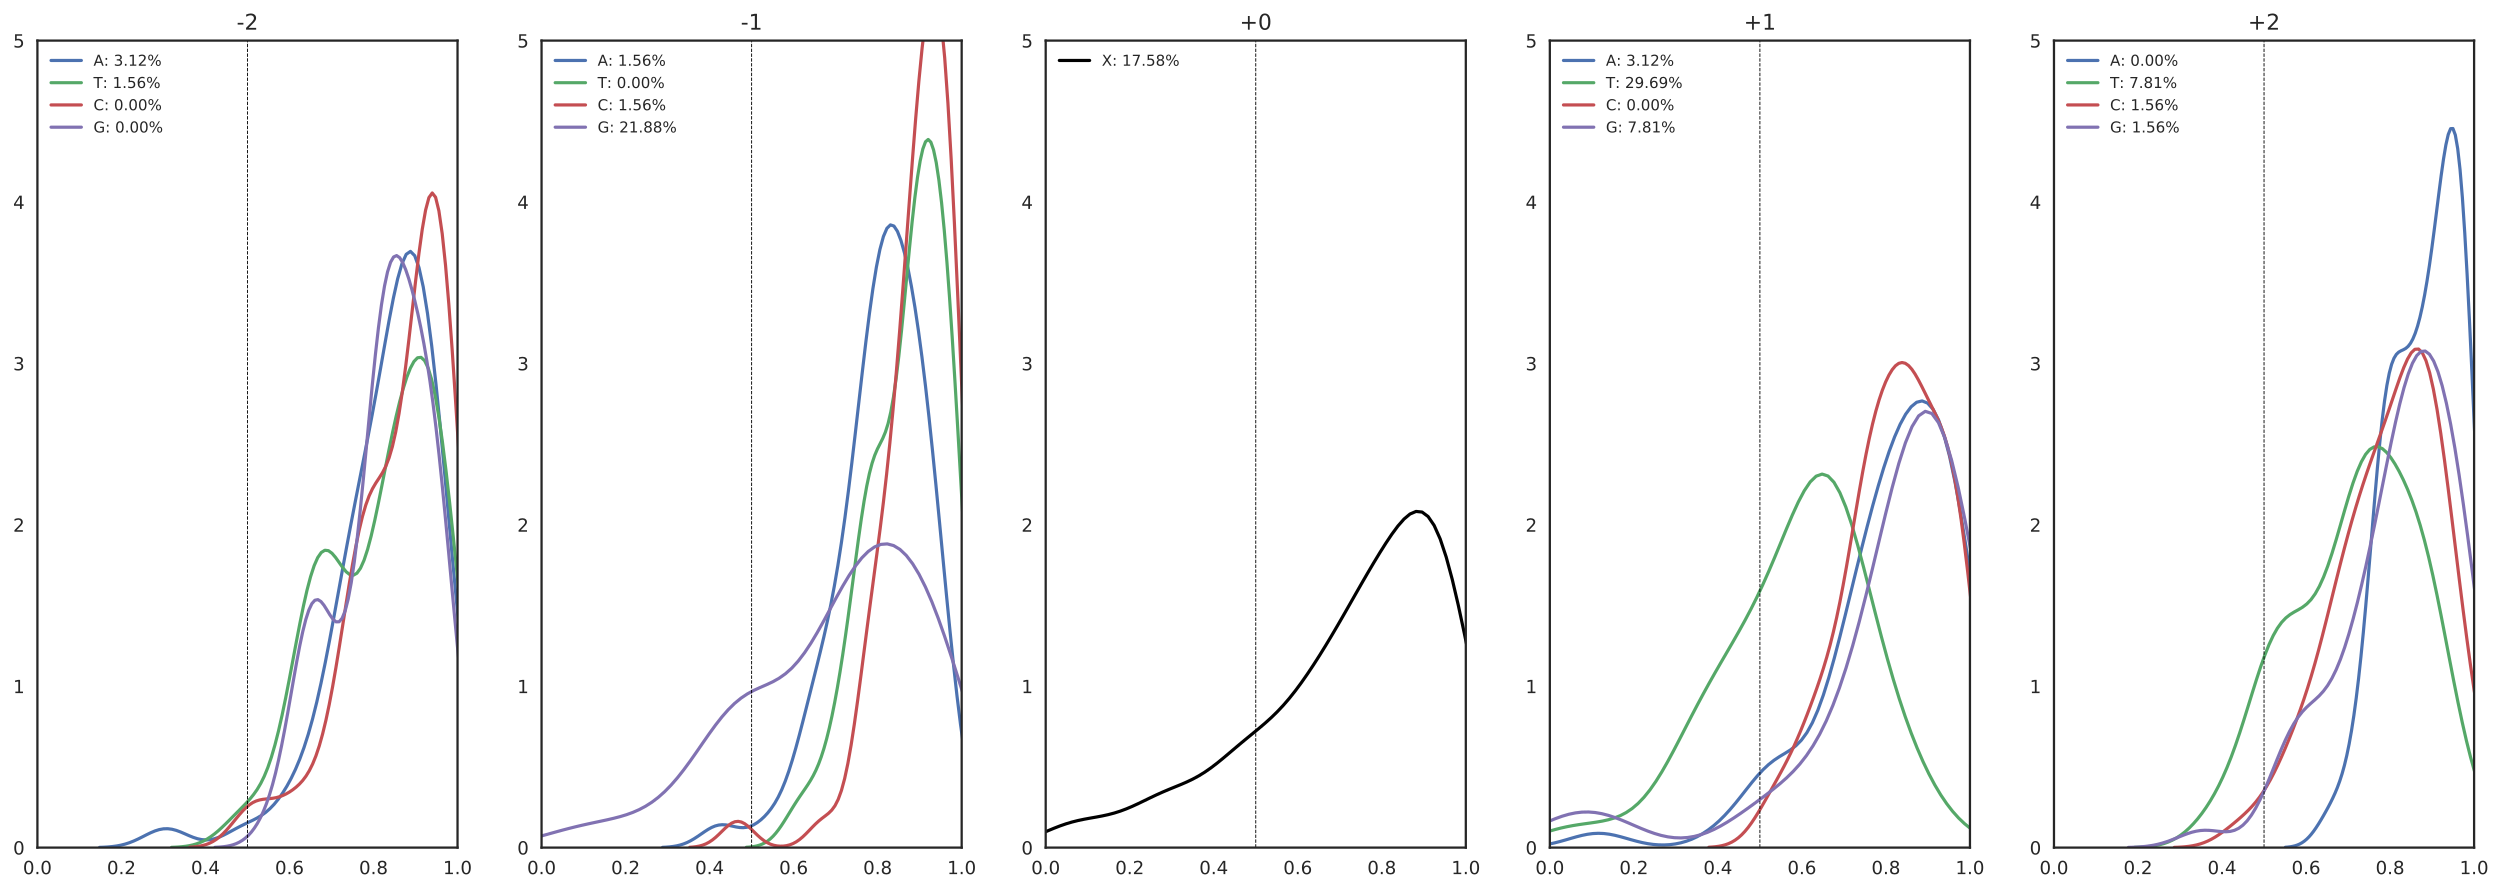 <?xml version="1.0" encoding="utf-8" standalone="no"?>
<!DOCTYPE svg PUBLIC "-//W3C//DTD SVG 1.1//EN"
  "http://www.w3.org/Graphics/SVG/1.1/DTD/svg11.dtd">
<!-- Created with matplotlib (http://matplotlib.org/) -->
<svg height="489pt" version="1.1" viewBox="0 0 1374 489" width="1374pt" xmlns="http://www.w3.org/2000/svg" xmlns:xlink="http://www.w3.org/1999/xlink">
 <defs>
  <style type="text/css">
*{stroke-linecap:butt;stroke-linejoin:round;}
  </style>
 </defs>
 <g id="figure_1">
  <g id="patch_1">
   <path d="M 0 489.716 
L 1374.914 489.716 
L 1374.914 0 
L 0 0 
z
" style="fill:#ffffff;"/>
  </g>
  <g id="axes_1">
   <g id="patch_2">
    <path d="M 20.562 465.838 
L 251.459 465.838 
L 251.459 22.318 
L 20.562 22.318 
z
" style="fill:#ffffff;"/>
   </g>
   <g id="matplotlib.axis_1">
    <g id="xtick_1">
     <g id="line2d_1"/>
     <g id="text_1">
      <!-- 0.0 -->
      <defs>
       <path d="M 31.781 66.406 
Q 24.172 66.406 20.328 58.906 
Q 16.5 51.422 16.5 36.375 
Q 16.5 21.391 20.328 13.891 
Q 24.172 6.391 31.781 6.391 
Q 39.453 6.391 43.281 13.891 
Q 47.125 21.391 47.125 36.375 
Q 47.125 51.422 43.281 58.906 
Q 39.453 66.406 31.781 66.406 
z
M 31.781 74.219 
Q 44.047 74.219 50.516 64.516 
Q 56.984 54.828 56.984 36.375 
Q 56.984 17.969 50.516 8.266 
Q 44.047 -1.422 31.781 -1.422 
Q 19.531 -1.422 13.062 8.266 
Q 6.594 17.969 6.594 36.375 
Q 6.594 54.828 13.062 64.516 
Q 19.531 74.219 31.781 74.219 
z
" id="DejaVuSans-30"/>
       <path d="M 10.688 12.406 
L 21 12.406 
L 21 0 
L 10.688 0 
z
" id="DejaVuSans-2e"/>
      </defs>
      <g style="fill:#262626;" transform="translate(12.611 480.437)scale(0.1 -0.1)">
       <use xlink:href="#DejaVuSans-30"/>
       <use x="63.623" xlink:href="#DejaVuSans-2e"/>
       <use x="95.41" xlink:href="#DejaVuSans-30"/>
      </g>
     </g>
    </g>
    <g id="xtick_2">
     <g id="line2d_2"/>
     <g id="text_2">
      <!-- 0.2 -->
      <defs>
       <path d="M 19.188 8.297 
L 53.609 8.297 
L 53.609 0 
L 7.328 0 
L 7.328 8.297 
Q 12.938 14.109 22.625 23.891 
Q 32.328 33.688 34.812 36.531 
Q 39.547 41.844 41.422 45.531 
Q 43.312 49.219 43.312 52.781 
Q 43.312 58.594 39.234 62.25 
Q 35.156 65.922 28.609 65.922 
Q 23.969 65.922 18.812 64.312 
Q 13.672 62.703 7.812 59.422 
L 7.812 69.391 
Q 13.766 71.781 18.938 73 
Q 24.125 74.219 28.422 74.219 
Q 39.75 74.219 46.484 68.547 
Q 53.219 62.891 53.219 53.422 
Q 53.219 48.922 51.531 44.891 
Q 49.859 40.875 45.406 35.406 
Q 44.188 33.984 37.641 27.219 
Q 31.109 20.453 19.188 8.297 
z
" id="DejaVuSans-32"/>
      </defs>
      <g style="fill:#262626;" transform="translate(58.79 480.437)scale(0.1 -0.1)">
       <use xlink:href="#DejaVuSans-30"/>
       <use x="63.623" xlink:href="#DejaVuSans-2e"/>
       <use x="95.41" xlink:href="#DejaVuSans-32"/>
      </g>
     </g>
    </g>
    <g id="xtick_3">
     <g id="line2d_3"/>
     <g id="text_3">
      <!-- 0.4 -->
      <defs>
       <path d="M 37.797 64.312 
L 12.891 25.391 
L 37.797 25.391 
z
M 35.203 72.906 
L 47.609 72.906 
L 47.609 25.391 
L 58.016 25.391 
L 58.016 17.188 
L 47.609 17.188 
L 47.609 0 
L 37.797 0 
L 37.797 17.188 
L 4.891 17.188 
L 4.891 26.703 
z
" id="DejaVuSans-34"/>
      </defs>
      <g style="fill:#262626;" transform="translate(104.97 480.437)scale(0.1 -0.1)">
       <use xlink:href="#DejaVuSans-30"/>
       <use x="63.623" xlink:href="#DejaVuSans-2e"/>
       <use x="95.41" xlink:href="#DejaVuSans-34"/>
      </g>
     </g>
    </g>
    <g id="xtick_4">
     <g id="line2d_4"/>
     <g id="text_4">
      <!-- 0.6 -->
      <defs>
       <path d="M 33.016 40.375 
Q 26.375 40.375 22.484 35.828 
Q 18.609 31.297 18.609 23.391 
Q 18.609 15.531 22.484 10.953 
Q 26.375 6.391 33.016 6.391 
Q 39.656 6.391 43.531 10.953 
Q 47.406 15.531 47.406 23.391 
Q 47.406 31.297 43.531 35.828 
Q 39.656 40.375 33.016 40.375 
z
M 52.594 71.297 
L 52.594 62.312 
Q 48.875 64.062 45.094 64.984 
Q 41.312 65.922 37.594 65.922 
Q 27.828 65.922 22.672 59.328 
Q 17.531 52.734 16.797 39.406 
Q 19.672 43.656 24.016 45.922 
Q 28.375 48.188 33.594 48.188 
Q 44.578 48.188 50.953 41.516 
Q 57.328 34.859 57.328 23.391 
Q 57.328 12.156 50.688 5.359 
Q 44.047 -1.422 33.016 -1.422 
Q 20.359 -1.422 13.672 8.266 
Q 6.984 17.969 6.984 36.375 
Q 6.984 53.656 15.188 63.938 
Q 23.391 74.219 37.203 74.219 
Q 40.922 74.219 44.703 73.484 
Q 48.484 72.75 52.594 71.297 
z
" id="DejaVuSans-36"/>
      </defs>
      <g style="fill:#262626;" transform="translate(151.149 480.437)scale(0.1 -0.1)">
       <use xlink:href="#DejaVuSans-30"/>
       <use x="63.623" xlink:href="#DejaVuSans-2e"/>
       <use x="95.41" xlink:href="#DejaVuSans-36"/>
      </g>
     </g>
    </g>
    <g id="xtick_5">
     <g id="line2d_5"/>
     <g id="text_5">
      <!-- 0.8 -->
      <defs>
       <path d="M 31.781 34.625 
Q 24.75 34.625 20.719 30.859 
Q 16.703 27.094 16.703 20.516 
Q 16.703 13.922 20.719 10.156 
Q 24.75 6.391 31.781 6.391 
Q 38.812 6.391 42.859 10.172 
Q 46.922 13.969 46.922 20.516 
Q 46.922 27.094 42.891 30.859 
Q 38.875 34.625 31.781 34.625 
z
M 21.922 38.812 
Q 15.578 40.375 12.031 44.719 
Q 8.5 49.078 8.5 55.328 
Q 8.5 64.062 14.719 69.141 
Q 20.953 74.219 31.781 74.219 
Q 42.672 74.219 48.875 69.141 
Q 55.078 64.062 55.078 55.328 
Q 55.078 49.078 51.531 44.719 
Q 48 40.375 41.703 38.812 
Q 48.828 37.156 52.797 32.312 
Q 56.781 27.484 56.781 20.516 
Q 56.781 9.906 50.312 4.234 
Q 43.844 -1.422 31.781 -1.422 
Q 19.734 -1.422 13.25 4.234 
Q 6.781 9.906 6.781 20.516 
Q 6.781 27.484 10.781 32.312 
Q 14.797 37.156 21.922 38.812 
z
M 18.312 54.391 
Q 18.312 48.734 21.844 45.562 
Q 25.391 42.391 31.781 42.391 
Q 38.141 42.391 41.719 45.562 
Q 45.312 48.734 45.312 54.391 
Q 45.312 60.062 41.719 63.234 
Q 38.141 66.406 31.781 66.406 
Q 25.391 66.406 21.844 63.234 
Q 18.312 60.062 18.312 54.391 
z
" id="DejaVuSans-38"/>
      </defs>
      <g style="fill:#262626;" transform="translate(197.328 480.437)scale(0.1 -0.1)">
       <use xlink:href="#DejaVuSans-30"/>
       <use x="63.623" xlink:href="#DejaVuSans-2e"/>
       <use x="95.41" xlink:href="#DejaVuSans-38"/>
      </g>
     </g>
    </g>
    <g id="xtick_6">
     <g id="line2d_6"/>
     <g id="text_6">
      <!-- 1.0 -->
      <defs>
       <path d="M 12.406 8.297 
L 28.516 8.297 
L 28.516 63.922 
L 10.984 60.406 
L 10.984 69.391 
L 28.422 72.906 
L 38.281 72.906 
L 38.281 8.297 
L 54.391 8.297 
L 54.391 0 
L 12.406 0 
z
" id="DejaVuSans-31"/>
      </defs>
      <g style="fill:#262626;" transform="translate(243.507 480.437)scale(0.1 -0.1)">
       <use xlink:href="#DejaVuSans-31"/>
       <use x="63.623" xlink:href="#DejaVuSans-2e"/>
       <use x="95.41" xlink:href="#DejaVuSans-30"/>
      </g>
     </g>
    </g>
   </g>
   <g id="matplotlib.axis_2">
    <g id="ytick_1">
     <g id="line2d_7"/>
     <g id="text_7">
      <!-- 0 -->
      <g style="fill:#262626;" transform="translate(7.2 469.637)scale(0.1 -0.1)">
       <use xlink:href="#DejaVuSans-30"/>
      </g>
     </g>
    </g>
    <g id="ytick_2">
     <g id="line2d_8"/>
     <g id="text_8">
      <!-- 1 -->
      <g style="fill:#262626;" transform="translate(7.2 380.933)scale(0.1 -0.1)">
       <use xlink:href="#DejaVuSans-31"/>
      </g>
     </g>
    </g>
    <g id="ytick_3">
     <g id="line2d_9"/>
     <g id="text_9">
      <!-- 2 -->
      <g style="fill:#262626;" transform="translate(7.2 292.229)scale(0.1 -0.1)">
       <use xlink:href="#DejaVuSans-32"/>
      </g>
     </g>
    </g>
    <g id="ytick_4">
     <g id="line2d_10"/>
     <g id="text_10">
      <!-- 3 -->
      <defs>
       <path d="M 40.578 39.312 
Q 47.656 37.797 51.625 33 
Q 55.609 28.219 55.609 21.188 
Q 55.609 10.406 48.188 4.484 
Q 40.766 -1.422 27.094 -1.422 
Q 22.516 -1.422 17.656 -0.516 
Q 12.797 0.391 7.625 2.203 
L 7.625 11.719 
Q 11.719 9.328 16.594 8.109 
Q 21.484 6.891 26.812 6.891 
Q 36.078 6.891 40.938 10.547 
Q 45.797 14.203 45.797 21.188 
Q 45.797 27.641 41.281 31.266 
Q 36.766 34.906 28.719 34.906 
L 20.219 34.906 
L 20.219 43.016 
L 29.109 43.016 
Q 36.375 43.016 40.234 45.922 
Q 44.094 48.828 44.094 54.297 
Q 44.094 59.906 40.109 62.906 
Q 36.141 65.922 28.719 65.922 
Q 24.656 65.922 20.016 65.031 
Q 15.375 64.156 9.812 62.312 
L 9.812 71.094 
Q 15.438 72.656 20.344 73.438 
Q 25.25 74.219 29.594 74.219 
Q 40.828 74.219 47.359 69.109 
Q 53.906 64.016 53.906 55.328 
Q 53.906 49.266 50.438 45.094 
Q 46.969 40.922 40.578 39.312 
z
" id="DejaVuSans-33"/>
      </defs>
      <g style="fill:#262626;" transform="translate(7.2 203.525)scale(0.1 -0.1)">
       <use xlink:href="#DejaVuSans-33"/>
      </g>
     </g>
    </g>
    <g id="ytick_5">
     <g id="line2d_11"/>
     <g id="text_11">
      <!-- 4 -->
      <g style="fill:#262626;" transform="translate(7.2 114.821)scale(0.1 -0.1)">
       <use xlink:href="#DejaVuSans-34"/>
      </g>
     </g>
    </g>
    <g id="ytick_6">
     <g id="line2d_12"/>
     <g id="text_12">
      <!-- 5 -->
      <defs>
       <path d="M 10.797 72.906 
L 49.516 72.906 
L 49.516 64.594 
L 19.828 64.594 
L 19.828 46.734 
Q 21.969 47.469 24.109 47.828 
Q 26.266 48.188 28.422 48.188 
Q 40.625 48.188 47.75 41.5 
Q 54.891 34.812 54.891 23.391 
Q 54.891 11.625 47.562 5.094 
Q 40.234 -1.422 26.906 -1.422 
Q 22.312 -1.422 17.547 -0.641 
Q 12.797 0.141 7.719 1.703 
L 7.719 11.625 
Q 12.109 9.234 16.797 8.062 
Q 21.484 6.891 26.703 6.891 
Q 35.156 6.891 40.078 11.328 
Q 45.016 15.766 45.016 23.391 
Q 45.016 31 40.078 35.438 
Q 35.156 39.891 26.703 39.891 
Q 22.75 39.891 18.812 39.016 
Q 14.891 38.141 10.797 36.281 
z
" id="DejaVuSans-35"/>
      </defs>
      <g style="fill:#262626;" transform="translate(7.2 26.117)scale(0.1 -0.1)">
       <use xlink:href="#DejaVuSans-35"/>
      </g>
     </g>
    </g>
   </g>
   <g id="line2d_13">
    <path clip-path="url(#p98fbf949be)" d="M 54.741 465.714 
L 57.081 465.624 
L 59.421 465.481 
L 61.762 465.263 
L 64.102 464.945 
L 66.442 464.502 
L 68.782 463.909 
L 71.123 463.152 
L 73.463 462.23 
L 75.803 461.166 
L 78.144 460.002 
L 80.484 458.807 
L 82.824 457.67 
L 85.164 456.684 
L 87.505 455.944 
L 89.845 455.522 
L 92.185 455.458 
L 94.526 455.756 
L 96.866 456.375 
L 99.206 457.237 
L 101.547 458.242 
L 103.887 459.273 
L 106.227 460.217 
L 108.567 460.973 
L 110.908 461.461 
L 113.248 461.632 
L 115.588 461.463 
L 117.929 460.963 
L 120.269 460.168 
L 122.609 459.138 
L 124.949 457.948 
L 127.29 456.678 
L 129.63 455.402 
L 131.97 454.172 
L 134.311 453.009 
L 136.651 451.894 
L 138.991 450.772 
L 141.332 449.559 
L 143.672 448.158 
L 146.012 446.475 
L 148.352 444.437 
L 150.693 441.993 
L 153.033 439.117 
L 155.373 435.793 
L 157.714 432.002 
L 160.054 427.7 
L 162.394 422.816 
L 164.734 417.247 
L 167.075 410.869 
L 169.415 403.564 
L 171.755 395.239 
L 174.096 385.854 
L 176.436 375.438 
L 178.776 364.096 
L 181.116 352.001 
L 183.457 339.38 
L 185.797 326.484 
L 188.137 313.556 
L 190.478 300.796 
L 192.818 288.326 
L 195.158 276.17 
L 197.499 264.251 
L 199.839 252.403 
L 202.179 240.42 
L 204.519 228.108 
L 206.86 215.363 
L 209.2 202.226 
L 211.54 188.93 
L 213.881 175.908 
L 216.221 163.761 
L 218.561 153.203 
L 220.901 144.978 
L 223.242 139.775 
L 225.582 138.159 
L 227.922 140.515 
L 230.263 147.023 
L 232.603 157.656 
L 234.943 172.19 
L 237.284 190.229 
L 239.624 211.227 
L 241.964 234.519 
L 244.304 259.355 
L 246.645 284.933 
L 248.985 310.442 
L 251.325 335.112 
L 253.666 358.26 
L 256.006 379.333 
L 258.346 397.943 
L 260.686 413.878 
L 263.027 427.102 
L 265.367 437.734 
L 267.707 446.01 
L 270.048 452.246 
L 272.388 456.791 
L 274.728 459.994 
L 277.069 462.178 
L 279.409 463.616 
L 281.749 464.531 
L 284.089 465.093 
L 286.43 465.427 
" style="fill:none;stroke:#4c72b0;stroke-linecap:round;stroke-width:1.75;"/>
   </g>
   <g id="line2d_14">
    <path clip-path="url(#p98fbf949be)" d="M 94.31 465.698 
L 96.268 465.619 
L 98.227 465.502 
L 100.186 465.334 
L 102.144 465.098 
L 104.103 464.774 
L 106.061 464.341 
L 108.02 463.776 
L 109.979 463.058 
L 111.937 462.167 
L 113.896 461.091 
L 115.855 459.825 
L 117.813 458.373 
L 119.772 456.751 
L 121.731 454.987 
L 123.689 453.114 
L 125.648 451.173 
L 127.607 449.201 
L 129.565 447.225 
L 131.524 445.255 
L 133.482 443.278 
L 135.441 441.249 
L 137.4 439.089 
L 139.358 436.69 
L 141.317 433.916 
L 143.276 430.618 
L 145.234 426.641 
L 147.193 421.848 
L 149.152 416.128 
L 151.11 409.42 
L 153.069 401.717 
L 155.028 393.082 
L 156.986 383.644 
L 158.945 373.6 
L 160.903 363.204 
L 162.862 352.755 
L 164.821 342.578 
L 166.779 333.006 
L 168.738 324.357 
L 170.697 316.912 
L 172.655 310.895 
L 174.614 306.452 
L 176.573 303.642 
L 178.531 302.421 
L 180.49 302.643 
L 182.449 304.063 
L 184.407 306.351 
L 186.366 309.107 
L 188.324 311.894 
L 190.283 314.266 
L 192.242 315.804 
L 194.2 316.151 
L 196.159 315.036 
L 198.118 312.3 
L 200.076 307.905 
L 202.035 301.93 
L 203.994 294.559 
L 205.952 286.057 
L 207.911 276.74 
L 209.869 266.942 
L 211.828 256.987 
L 213.787 247.167 
L 215.745 237.728 
L 217.704 228.871 
L 219.663 220.759 
L 221.621 213.534 
L 223.58 207.338 
L 225.539 202.328 
L 227.497 198.689 
L 229.456 196.635 
L 231.415 196.4 
L 233.373 198.22 
L 235.332 202.305 
L 237.291 208.808 
L 239.249 217.795 
L 241.208 229.225 
L 243.166 242.936 
L 245.125 258.642 
L 247.084 275.949 
L 249.042 294.38 
L 251.001 313.404 
L 252.96 332.479 
L 254.918 351.086 
L 256.877 368.766 
L 258.836 385.143 
L 260.794 399.941 
L 262.753 412.994 
L 264.712 424.236 
L 266.67 433.694 
L 268.629 441.469 
L 270.587 447.715 
L 272.546 452.619 
L 274.505 456.384 
L 276.463 459.209 
L 278.422 461.282 
L 280.381 462.769 
L 282.339 463.812 
L 284.298 464.528 
L 286.257 465.008 
L 288.215 465.323 
" style="fill:none;stroke:#55a868;stroke-linecap:round;stroke-width:1.75;"/>
   </g>
   <g id="line2d_15">
    <path clip-path="url(#p98fbf949be)" d="M 104.26 465.628 
L 106.086 465.502 
L 107.912 465.313 
L 109.738 465.039 
L 111.564 464.65 
L 113.39 464.116 
L 115.216 463.404 
L 117.042 462.482 
L 118.868 461.325 
L 120.694 459.916 
L 122.52 458.257 
L 124.346 456.367 
L 126.172 454.289 
L 127.998 452.086 
L 129.824 449.841 
L 131.65 447.648 
L 133.476 445.603 
L 135.302 443.79 
L 137.128 442.274 
L 138.954 441.088 
L 140.78 440.229 
L 142.606 439.662 
L 144.432 439.316 
L 146.258 439.106 
L 148.084 438.937 
L 149.91 438.723 
L 151.736 438.392 
L 153.562 437.9 
L 155.388 437.224 
L 157.214 436.36 
L 159.04 435.313 
L 160.866 434.082 
L 162.692 432.649 
L 164.518 430.972 
L 166.344 428.973 
L 168.17 426.548 
L 169.996 423.568 
L 171.822 419.893 
L 173.648 415.383 
L 175.474 409.92 
L 177.3 403.416 
L 179.126 395.829 
L 180.952 387.171 
L 182.778 377.518 
L 184.604 367.009 
L 186.43 355.844 
L 188.256 344.281 
L 190.082 332.621 
L 191.908 321.191 
L 193.734 310.32 
L 195.56 300.314 
L 197.386 291.421 
L 199.212 283.811 
L 201.038 277.543 
L 202.864 272.554 
L 204.69 268.652 
L 206.516 265.524 
L 208.342 262.756 
L 210.168 259.863 
L 211.994 256.335 
L 213.821 251.68 
L 215.647 245.476 
L 217.473 237.414 
L 219.299 227.335 
L 221.125 215.262 
L 222.951 201.415 
L 224.777 186.21 
L 226.603 170.251 
L 228.429 154.296 
L 230.255 139.222 
L 232.081 125.967 
L 233.907 115.467 
L 235.733 108.589 
L 237.559 106.058 
L 239.385 108.392 
L 241.211 115.857 
L 243.037 128.43 
L 244.863 145.797 
L 246.689 167.365 
L 248.515 192.317 
L 250.341 219.67 
L 252.167 248.357 
L 253.993 277.312 
L 255.819 305.545 
L 257.645 332.21 
L 259.471 356.65 
L 261.297 378.416 
L 263.123 397.272 
L 264.949 413.172 
L 266.775 426.23 
L 268.601 436.68 
L 270.427 444.831 
L 272.253 451.029 
L 274.079 455.625 
L 275.905 458.949 
L 277.731 461.294 
L 279.557 462.908 
L 281.383 463.99 
L 283.209 464.699 
L 285.035 465.152 
" style="fill:none;stroke:#c44e52;stroke-linecap:round;stroke-width:1.75;"/>
   </g>
   <g id="line2d_16">
    <path clip-path="url(#p98fbf949be)" d="M 118.149 465.694 
L 119.813 465.611 
L 121.477 465.49 
L 123.141 465.314 
L 124.805 465.067 
L 126.469 464.727 
L 128.133 464.269 
L 129.797 463.666 
L 131.461 462.888 
L 133.125 461.901 
L 134.789 460.672 
L 136.453 459.164 
L 138.117 457.337 
L 139.781 455.148 
L 141.445 452.549 
L 143.109 449.482 
L 144.773 445.887 
L 146.437 441.696 
L 148.101 436.84 
L 149.765 431.258 
L 151.429 424.902 
L 153.093 417.757 
L 154.757 409.845 
L 156.421 401.244 
L 158.085 392.096 
L 159.749 382.603 
L 161.413 373.033 
L 163.077 363.698 
L 164.741 354.939 
L 166.405 347.094 
L 168.069 340.47 
L 169.733 335.312 
L 171.397 331.769 
L 173.061 329.882 
L 174.725 329.56 
L 176.389 330.592 
L 178.053 332.646 
L 179.717 335.296 
L 181.381 338.052 
L 183.045 340.384 
L 184.709 341.769 
L 186.373 341.717 
L 188.037 339.807 
L 189.701 335.716 
L 191.365 329.234 
L 193.029 320.291 
L 194.693 308.955 
L 196.357 295.438 
L 198.021 280.09 
L 199.685 263.377 
L 201.349 245.858 
L 203.013 228.15 
L 204.677 210.886 
L 206.341 194.674 
L 208.005 180.052 
L 209.669 167.456 
L 211.333 157.186 
L 212.997 149.402 
L 214.661 144.116 
L 216.325 141.212 
L 217.989 140.47 
L 219.653 141.601 
L 221.317 144.289 
L 222.981 148.228 
L 224.645 153.154 
L 226.309 158.875 
L 227.973 165.286 
L 229.637 172.369 
L 231.301 180.184 
L 232.965 188.856 
L 234.629 198.538 
L 236.293 209.385 
L 237.957 221.519 
L 239.621 235 
L 241.285 249.803 
L 242.949 265.809 
L 244.613 282.8 
L 246.277 300.478 
L 247.941 318.48 
L 249.605 336.41 
L 251.269 353.869 
L 252.933 370.488 
L 254.597 385.951 
L 256.261 400.015 
L 257.925 412.523 
L 259.589 423.399 
L 261.253 432.649 
L 262.917 440.345 
L 264.581 446.608 
L 266.245 451.597 
L 267.909 455.485 
L 269.573 458.451 
L 271.237 460.666 
L 272.901 462.285 
L 274.565 463.444 
L 276.229 464.256 
L 277.893 464.813 
L 279.557 465.186 
L 281.221 465.432 
L 282.885 465.59 
" style="fill:none;stroke:#8172b2;stroke-linecap:round;stroke-width:1.75;"/>
   </g>
   <g id="line2d_17">
    <path clip-path="url(#p98fbf949be)" d="M 136.011 465.838 
L 136.011 22.318 
" style="fill:none;stroke:#000000;stroke-dasharray:1.85,0.8;stroke-dashoffset:0;stroke-width:0.5;"/>
   </g>
   <g id="patch_3">
    <path d="M 20.562 465.838 
L 20.562 22.318 
" style="fill:none;stroke:#262626;stroke-linecap:square;stroke-linejoin:miter;stroke-width:1.25;"/>
   </g>
   <g id="patch_4">
    <path d="M 251.459 465.838 
L 251.459 22.318 
" style="fill:none;stroke:#262626;stroke-linecap:square;stroke-linejoin:miter;stroke-width:1.25;"/>
   </g>
   <g id="patch_5">
    <path d="M 20.562 465.838 
L 251.459 465.838 
" style="fill:none;stroke:#262626;stroke-linecap:square;stroke-linejoin:miter;stroke-width:1.25;"/>
   </g>
   <g id="patch_6">
    <path d="M 20.562 22.318 
L 251.459 22.318 
" style="fill:none;stroke:#262626;stroke-linecap:square;stroke-linejoin:miter;stroke-width:1.25;"/>
   </g>
   <g id="text_13">
    <!-- -2 -->
    <defs>
     <path d="M 4.891 31.391 
L 31.203 31.391 
L 31.203 23.391 
L 4.891 23.391 
z
" id="DejaVuSans-2d"/>
    </defs>
    <g style="fill:#262626;" transform="translate(130.029 16.318)scale(0.12 -0.12)">
     <use xlink:href="#DejaVuSans-2d"/>
     <use x="36.084" xlink:href="#DejaVuSans-32"/>
    </g>
   </g>
   <g id="legend_1">
    <g id="line2d_18">
     <path d="M 28.058 33.227 
L 44.714 33.227 
" style="fill:none;stroke:#4c72b0;stroke-linecap:round;stroke-width:1.75;"/>
    </g>
    <g id="line2d_19"/>
    <g id="text_14">
     <!-- A: 3.12% -->
     <defs>
      <path d="M 34.188 63.188 
L 20.797 26.906 
L 47.609 26.906 
z
M 28.609 72.906 
L 39.797 72.906 
L 67.578 0 
L 57.328 0 
L 50.688 18.703 
L 17.828 18.703 
L 11.188 0 
L 0.781 0 
z
" id="DejaVuSans-41"/>
      <path d="M 11.719 12.406 
L 22.016 12.406 
L 22.016 0 
L 11.719 0 
z
M 11.719 51.703 
L 22.016 51.703 
L 22.016 39.312 
L 11.719 39.312 
z
" id="DejaVuSans-3a"/>
      <path id="DejaVuSans-20"/>
      <path d="M 72.703 32.078 
Q 68.453 32.078 66.031 28.469 
Q 63.625 24.859 63.625 18.406 
Q 63.625 12.062 66.031 8.422 
Q 68.453 4.781 72.703 4.781 
Q 76.859 4.781 79.266 8.422 
Q 81.688 12.062 81.688 18.406 
Q 81.688 24.812 79.266 28.438 
Q 76.859 32.078 72.703 32.078 
z
M 72.703 38.281 
Q 80.422 38.281 84.953 32.906 
Q 89.5 27.547 89.5 18.406 
Q 89.5 9.281 84.938 3.922 
Q 80.375 -1.422 72.703 -1.422 
Q 64.891 -1.422 60.344 3.922 
Q 55.812 9.281 55.812 18.406 
Q 55.812 27.594 60.375 32.938 
Q 64.938 38.281 72.703 38.281 
z
M 22.312 68.016 
Q 18.109 68.016 15.688 64.375 
Q 13.281 60.75 13.281 54.391 
Q 13.281 47.953 15.672 44.328 
Q 18.062 40.719 22.312 40.719 
Q 26.562 40.719 28.969 44.328 
Q 31.391 47.953 31.391 54.391 
Q 31.391 60.688 28.953 64.344 
Q 26.516 68.016 22.312 68.016 
z
M 66.406 74.219 
L 74.219 74.219 
L 28.609 -1.422 
L 20.797 -1.422 
z
M 22.312 74.219 
Q 30.031 74.219 34.609 68.875 
Q 39.203 63.531 39.203 54.391 
Q 39.203 45.172 34.641 39.844 
Q 30.078 34.516 22.312 34.516 
Q 14.547 34.516 10.031 39.859 
Q 5.516 45.219 5.516 54.391 
Q 5.516 63.484 10.047 68.844 
Q 14.594 74.219 22.312 74.219 
z
" id="DejaVuSans-25"/>
     </defs>
     <g style="fill:#262626;" transform="translate(51.376 36.141)scale(0.083 -0.083)">
      <use xlink:href="#DejaVuSans-41"/>
      <use x="68.393" xlink:href="#DejaVuSans-3a"/>
      <use x="102.084" xlink:href="#DejaVuSans-20"/>
      <use x="133.871" xlink:href="#DejaVuSans-33"/>
      <use x="197.494" xlink:href="#DejaVuSans-2e"/>
      <use x="229.281" xlink:href="#DejaVuSans-31"/>
      <use x="292.904" xlink:href="#DejaVuSans-32"/>
      <use x="356.527" xlink:href="#DejaVuSans-25"/>
     </g>
    </g>
    <g id="line2d_20">
     <path d="M 28.058 45.45 
L 44.714 45.45 
" style="fill:none;stroke:#55a868;stroke-linecap:round;stroke-width:1.75;"/>
    </g>
    <g id="line2d_21"/>
    <g id="text_15">
     <!-- T: 1.56% -->
     <defs>
      <path d="M -0.297 72.906 
L 61.375 72.906 
L 61.375 64.594 
L 35.5 64.594 
L 35.5 0 
L 25.594 0 
L 25.594 64.594 
L -0.297 64.594 
z
" id="DejaVuSans-54"/>
     </defs>
     <g style="fill:#262626;" transform="translate(51.376 48.365)scale(0.083 -0.083)">
      <use xlink:href="#DejaVuSans-54"/>
      <use x="60.912" xlink:href="#DejaVuSans-3a"/>
      <use x="94.604" xlink:href="#DejaVuSans-20"/>
      <use x="126.391" xlink:href="#DejaVuSans-31"/>
      <use x="190.014" xlink:href="#DejaVuSans-2e"/>
      <use x="221.801" xlink:href="#DejaVuSans-35"/>
      <use x="285.424" xlink:href="#DejaVuSans-36"/>
      <use x="349.047" xlink:href="#DejaVuSans-25"/>
     </g>
    </g>
    <g id="line2d_22">
     <path d="M 28.058 57.674 
L 44.714 57.674 
" style="fill:none;stroke:#c44e52;stroke-linecap:round;stroke-width:1.75;"/>
    </g>
    <g id="line2d_23"/>
    <g id="text_16">
     <!-- C: 0.00% -->
     <defs>
      <path d="M 64.406 67.281 
L 64.406 56.891 
Q 59.422 61.531 53.781 63.812 
Q 48.141 66.109 41.797 66.109 
Q 29.297 66.109 22.656 58.469 
Q 16.016 50.828 16.016 36.375 
Q 16.016 21.969 22.656 14.328 
Q 29.297 6.688 41.797 6.688 
Q 48.141 6.688 53.781 8.984 
Q 59.422 11.281 64.406 15.922 
L 64.406 5.609 
Q 59.234 2.094 53.438 0.328 
Q 47.656 -1.422 41.219 -1.422 
Q 24.656 -1.422 15.125 8.703 
Q 5.609 18.844 5.609 36.375 
Q 5.609 53.953 15.125 64.078 
Q 24.656 74.219 41.219 74.219 
Q 47.75 74.219 53.531 72.484 
Q 59.328 70.75 64.406 67.281 
z
" id="DejaVuSans-43"/>
     </defs>
     <g style="fill:#262626;" transform="translate(51.376 60.589)scale(0.083 -0.083)">
      <use xlink:href="#DejaVuSans-43"/>
      <use x="69.824" xlink:href="#DejaVuSans-3a"/>
      <use x="103.516" xlink:href="#DejaVuSans-20"/>
      <use x="135.303" xlink:href="#DejaVuSans-30"/>
      <use x="198.926" xlink:href="#DejaVuSans-2e"/>
      <use x="230.713" xlink:href="#DejaVuSans-30"/>
      <use x="294.336" xlink:href="#DejaVuSans-30"/>
      <use x="357.959" xlink:href="#DejaVuSans-25"/>
     </g>
    </g>
    <g id="line2d_24">
     <path d="M 28.058 69.898 
L 44.714 69.898 
" style="fill:none;stroke:#8172b2;stroke-linecap:round;stroke-width:1.75;"/>
    </g>
    <g id="line2d_25"/>
    <g id="text_17">
     <!-- G: 0.00% -->
     <defs>
      <path d="M 59.516 10.406 
L 59.516 29.984 
L 43.406 29.984 
L 43.406 38.094 
L 69.281 38.094 
L 69.281 6.781 
Q 63.578 2.734 56.688 0.656 
Q 49.812 -1.422 42 -1.422 
Q 24.906 -1.422 15.25 8.562 
Q 5.609 18.562 5.609 36.375 
Q 5.609 54.25 15.25 64.234 
Q 24.906 74.219 42 74.219 
Q 49.125 74.219 55.547 72.453 
Q 61.969 70.703 67.391 67.281 
L 67.391 56.781 
Q 61.922 61.422 55.766 63.766 
Q 49.609 66.109 42.828 66.109 
Q 29.438 66.109 22.719 58.641 
Q 16.016 51.172 16.016 36.375 
Q 16.016 21.625 22.719 14.156 
Q 29.438 6.688 42.828 6.688 
Q 48.047 6.688 52.141 7.594 
Q 56.25 8.5 59.516 10.406 
z
" id="DejaVuSans-47"/>
     </defs>
     <g style="fill:#262626;" transform="translate(51.376 72.813)scale(0.083 -0.083)">
      <use xlink:href="#DejaVuSans-47"/>
      <use x="77.49" xlink:href="#DejaVuSans-3a"/>
      <use x="111.182" xlink:href="#DejaVuSans-20"/>
      <use x="142.969" xlink:href="#DejaVuSans-30"/>
      <use x="206.592" xlink:href="#DejaVuSans-2e"/>
      <use x="238.379" xlink:href="#DejaVuSans-30"/>
      <use x="302.002" xlink:href="#DejaVuSans-30"/>
      <use x="365.625" xlink:href="#DejaVuSans-25"/>
     </g>
    </g>
   </g>
  </g>
  <g id="axes_2">
   <g id="patch_7">
    <path d="M 297.638 465.838 
L 528.535 465.838 
L 528.535 22.318 
L 297.638 22.318 
z
" style="fill:#ffffff;"/>
   </g>
   <g id="matplotlib.axis_3">
    <g id="xtick_7">
     <g id="line2d_26"/>
     <g id="text_18">
      <!-- 0.0 -->
      <g style="fill:#262626;" transform="translate(289.687 480.437)scale(0.1 -0.1)">
       <use xlink:href="#DejaVuSans-30"/>
       <use x="63.623" xlink:href="#DejaVuSans-2e"/>
       <use x="95.41" xlink:href="#DejaVuSans-30"/>
      </g>
     </g>
    </g>
    <g id="xtick_8">
     <g id="line2d_27"/>
     <g id="text_19">
      <!-- 0.2 -->
      <g style="fill:#262626;" transform="translate(335.866 480.437)scale(0.1 -0.1)">
       <use xlink:href="#DejaVuSans-30"/>
       <use x="63.623" xlink:href="#DejaVuSans-2e"/>
       <use x="95.41" xlink:href="#DejaVuSans-32"/>
      </g>
     </g>
    </g>
    <g id="xtick_9">
     <g id="line2d_28"/>
     <g id="text_20">
      <!-- 0.4 -->
      <g style="fill:#262626;" transform="translate(382.045 480.437)scale(0.1 -0.1)">
       <use xlink:href="#DejaVuSans-30"/>
       <use x="63.623" xlink:href="#DejaVuSans-2e"/>
       <use x="95.41" xlink:href="#DejaVuSans-34"/>
      </g>
     </g>
    </g>
    <g id="xtick_10">
     <g id="line2d_29"/>
     <g id="text_21">
      <!-- 0.6 -->
      <g style="fill:#262626;" transform="translate(428.225 480.437)scale(0.1 -0.1)">
       <use xlink:href="#DejaVuSans-30"/>
       <use x="63.623" xlink:href="#DejaVuSans-2e"/>
       <use x="95.41" xlink:href="#DejaVuSans-36"/>
      </g>
     </g>
    </g>
    <g id="xtick_11">
     <g id="line2d_30"/>
     <g id="text_22">
      <!-- 0.8 -->
      <g style="fill:#262626;" transform="translate(474.404 480.437)scale(0.1 -0.1)">
       <use xlink:href="#DejaVuSans-30"/>
       <use x="63.623" xlink:href="#DejaVuSans-2e"/>
       <use x="95.41" xlink:href="#DejaVuSans-38"/>
      </g>
     </g>
    </g>
    <g id="xtick_12">
     <g id="line2d_31"/>
     <g id="text_23">
      <!-- 1.0 -->
      <g style="fill:#262626;" transform="translate(520.583 480.437)scale(0.1 -0.1)">
       <use xlink:href="#DejaVuSans-31"/>
       <use x="63.623" xlink:href="#DejaVuSans-2e"/>
       <use x="95.41" xlink:href="#DejaVuSans-30"/>
      </g>
     </g>
    </g>
   </g>
   <g id="matplotlib.axis_4">
    <g id="ytick_7">
     <g id="line2d_32"/>
     <g id="text_24">
      <!-- 0 -->
      <g style="fill:#262626;" transform="translate(284.276 469.637)scale(0.1 -0.1)">
       <use xlink:href="#DejaVuSans-30"/>
      </g>
     </g>
    </g>
    <g id="ytick_8">
     <g id="line2d_33"/>
     <g id="text_25">
      <!-- 1 -->
      <g style="fill:#262626;" transform="translate(284.276 380.933)scale(0.1 -0.1)">
       <use xlink:href="#DejaVuSans-31"/>
      </g>
     </g>
    </g>
    <g id="ytick_9">
     <g id="line2d_34"/>
     <g id="text_26">
      <!-- 2 -->
      <g style="fill:#262626;" transform="translate(284.276 292.229)scale(0.1 -0.1)">
       <use xlink:href="#DejaVuSans-32"/>
      </g>
     </g>
    </g>
    <g id="ytick_10">
     <g id="line2d_35"/>
     <g id="text_27">
      <!-- 3 -->
      <g style="fill:#262626;" transform="translate(284.276 203.525)scale(0.1 -0.1)">
       <use xlink:href="#DejaVuSans-33"/>
      </g>
     </g>
    </g>
    <g id="ytick_11">
     <g id="line2d_36"/>
     <g id="text_28">
      <!-- 4 -->
      <g style="fill:#262626;" transform="translate(284.276 114.821)scale(0.1 -0.1)">
       <use xlink:href="#DejaVuSans-34"/>
      </g>
     </g>
    </g>
    <g id="ytick_12">
     <g id="line2d_37"/>
     <g id="text_29">
      <!-- 5 -->
      <g style="fill:#262626;" transform="translate(284.276 26.117)scale(0.1 -0.1)">
       <use xlink:href="#DejaVuSans-35"/>
      </g>
     </g>
    </g>
   </g>
   <g id="line2d_38">
    <path clip-path="url(#p75849a72c1)" d="M 364.169 465.695 
L 366.095 465.596 
L 368.021 465.443 
L 369.947 465.213 
L 371.874 464.882 
L 373.8 464.423 
L 375.726 463.812 
L 377.652 463.03 
L 379.579 462.072 
L 381.505 460.95 
L 383.431 459.698 
L 385.357 458.372 
L 387.284 457.048 
L 389.21 455.814 
L 391.136 454.757 
L 393.062 453.953 
L 394.989 453.452 
L 396.915 453.263 
L 398.841 453.358 
L 400.767 453.667 
L 402.694 454.088 
L 404.62 454.506 
L 406.546 454.806 
L 408.472 454.887 
L 410.399 454.681 
L 412.325 454.151 
L 414.251 453.29 
L 416.177 452.111 
L 418.104 450.631 
L 420.03 448.856 
L 421.956 446.768 
L 423.882 444.318 
L 425.809 441.431 
L 427.735 438.017 
L 429.661 433.988 
L 431.587 429.281 
L 433.514 423.877 
L 435.44 417.806 
L 437.366 411.154 
L 439.293 404.046 
L 441.219 396.628 
L 443.145 389.038 
L 445.071 381.384 
L 446.998 373.715 
L 448.924 366.014 
L 450.85 358.19 
L 452.776 350.09 
L 454.703 341.516 
L 456.629 332.252 
L 458.555 322.088 
L 460.481 310.853 
L 462.408 298.437 
L 464.334 284.811 
L 466.26 270.038 
L 468.186 254.279 
L 470.113 237.793 
L 472.039 220.927 
L 473.965 204.102 
L 475.891 187.787 
L 477.818 172.477 
L 479.744 158.653 
L 481.67 146.747 
L 483.596 137.111 
L 485.523 129.985 
L 487.449 125.485 
L 489.375 123.602 
L 491.301 124.217 
L 493.228 127.136 
L 495.154 132.127 
L 497.08 138.963 
L 499.006 147.457 
L 500.933 157.48 
L 502.859 168.967 
L 504.785 181.897 
L 506.711 196.267 
L 508.638 212.057 
L 510.564 229.198 
L 512.49 247.545 
L 514.416 266.866 
L 516.343 286.847 
L 518.269 307.107 
L 520.195 327.223 
L 522.122 346.764 
L 524.048 365.319 
L 525.974 382.533 
L 527.9 398.125 
L 529.827 411.908 
L 531.753 423.788 
L 533.679 433.77 
L 535.605 441.938 
L 537.532 448.446 
L 539.458 453.489 
L 541.384 457.29 
L 543.31 460.073 
L 545.237 462.053 
L 547.163 463.419 
L 549.089 464.335 
L 551.015 464.93 
L 552.942 465.305 
L 554.868 465.534 
" style="fill:none;stroke:#4c72b0;stroke-linecap:round;stroke-width:1.75;"/>
   </g>
   <g id="line2d_39">
    <path clip-path="url(#p75849a72c1)" d="M 410.223 465.667 
L 411.693 465.565 
L 413.162 465.412 
L 414.631 465.19 
L 416.101 464.877 
L 417.57 464.445 
L 419.039 463.867 
L 420.509 463.112 
L 421.978 462.155 
L 423.447 460.974 
L 424.917 459.556 
L 426.386 457.899 
L 427.855 456.015 
L 429.325 453.932 
L 430.794 451.69 
L 432.263 449.339 
L 433.733 446.935 
L 435.202 444.531 
L 436.671 442.172 
L 438.141 439.887 
L 439.61 437.682 
L 441.079 435.537 
L 442.548 433.405 
L 444.018 431.214 
L 445.487 428.873 
L 446.956 426.278 
L 448.426 423.323 
L 449.895 419.907 
L 451.364 415.943 
L 452.834 411.364 
L 454.303 406.121 
L 455.772 400.187 
L 457.242 393.55 
L 458.711 386.208 
L 460.18 378.17 
L 461.65 369.449 
L 463.119 360.072 
L 464.588 350.083 
L 466.058 339.56 
L 467.527 328.623 
L 468.996 317.447 
L 470.466 306.264 
L 471.935 295.353 
L 473.404 285.022 
L 474.874 275.574 
L 476.343 267.269 
L 477.812 260.276 
L 479.282 254.635 
L 480.751 250.23 
L 482.22 246.782 
L 483.69 243.865 
L 485.159 240.943 
L 486.628 237.434 
L 488.098 232.776 
L 489.567 226.499 
L 491.036 218.292 
L 492.506 208.045 
L 493.975 195.865 
L 495.444 182.067 
L 496.913 167.14 
L 498.383 151.692 
L 499.852 136.384 
L 501.321 121.866 
L 502.791 108.727 
L 504.26 97.451 
L 505.729 88.405 
L 507.199 81.837 
L 508.668 77.894 
L 510.137 76.652 
L 511.607 78.139 
L 513.076 82.361 
L 514.545 89.319 
L 516.015 99.005 
L 517.484 111.397 
L 518.953 126.436 
L 520.423 144.006 
L 521.892 163.909 
L 523.361 185.851 
L 524.831 209.438 
L 526.3 234.183 
L 527.769 259.529 
L 529.239 284.882 
L 530.708 309.645 
L 532.177 333.265 
L 533.647 355.264 
L 535.116 375.268 
L 536.585 393.029 
L 538.055 408.422 
L 539.524 421.446 
L 540.993 432.202 
L 542.463 440.871 
L 543.932 447.691 
L 545.401 452.926 
L 546.871 456.848 
L 548.34 459.715 
L 549.809 461.759 
L 551.278 463.181 
L 552.748 464.146 
L 554.217 464.785 
L 555.686 465.198 
" style="fill:none;stroke:#55a868;stroke-linecap:round;stroke-width:1.75;"/>
   </g>
   <g id="line2d_40">
    <path clip-path="url(#p75849a72c1)" d="M 379.104 465.666 
L 380.878 465.532 
L 382.651 465.315 
L 384.425 464.979 
L 386.198 464.483 
L 387.971 463.785 
L 389.745 462.848 
L 391.518 461.657 
L 393.292 460.221 
L 395.065 458.588 
L 396.838 456.849 
L 398.612 455.132 
L 400.385 453.589 
L 402.159 452.374 
L 403.932 451.622 
L 405.705 451.419 
L 407.479 451.788 
L 409.252 452.686 
L 411.026 454.012 
L 412.799 455.622 
L 414.573 457.36 
L 416.346 459.078 
L 418.119 460.657 
L 419.893 462.018 
L 421.666 463.121 
L 423.44 463.959 
L 425.213 464.545 
L 426.986 464.904 
L 428.76 465.057 
L 430.533 465.015 
L 432.307 464.773 
L 434.08 464.316 
L 435.853 463.621 
L 437.627 462.663 
L 439.4 461.435 
L 441.174 459.95 
L 442.947 458.255 
L 444.721 456.429 
L 446.494 454.575 
L 448.267 452.797 
L 450.041 451.175 
L 451.814 449.728 
L 453.588 448.388 
L 455.361 446.983 
L 457.134 445.242 
L 458.908 442.817 
L 460.681 439.331 
L 462.455 434.439 
L 464.228 427.884 
L 466.001 419.554 
L 467.775 409.505 
L 469.548 397.958 
L 471.322 385.267 
L 473.095 371.853 
L 474.869 358.127 
L 476.642 344.412 
L 478.415 330.88 
L 480.189 317.528 
L 481.962 304.172 
L 483.736 290.492 
L 485.509 276.091 
L 487.282 260.572 
L 489.056 243.603 
L 490.829 224.982 
L 492.603 204.669 
L 494.376 182.799 
L 496.149 159.68 
L 497.923 135.764 
L 499.696 111.62 
L 501.47 87.898 
L 503.243 65.303 
L 505.017 44.567 
L 506.79 26.444 
L 508.563 11.693 
L 510.337 1.071 
L 510.974 -1 
M 515.083 -1 
L 515.657 0.883 
L 517.43 13.098 
L 519.204 31.782 
L 520.977 56.676 
L 522.751 87.158 
L 524.524 122.25 
L 526.297 160.664 
L 528.071 200.893 
L 529.844 241.334 
L 531.618 280.429 
L 533.391 316.808 
L 535.165 349.405 
L 536.938 377.531 
L 538.711 400.895 
L 540.485 419.575 
L 542.258 433.946 
L 544.032 444.581 
L 545.805 452.15 
L 547.578 457.327 
L 549.352 460.732 
L 551.125 462.884 
L 552.899 464.191 
L 554.672 464.953 
" style="fill:none;stroke:#c44e52;stroke-linecap:round;stroke-width:1.75;"/>
   </g>
   <g id="line2d_41">
    <path clip-path="url(#p75849a72c1)" d="M 246.421 465.767 
L 249.917 465.724 
L 253.413 465.66 
L 256.909 465.567 
L 260.405 465.436 
L 263.901 465.256 
L 267.397 465.014 
L 270.893 464.701 
L 274.389 464.305 
L 277.885 463.818 
L 281.381 463.235 
L 284.876 462.557 
L 288.372 461.789 
L 291.868 460.943 
L 295.364 460.034 
L 298.86 459.083 
L 302.356 458.11 
L 305.852 457.137 
L 309.348 456.184 
L 312.844 455.266 
L 316.34 454.392 
L 319.836 453.566 
L 323.332 452.783 
L 326.828 452.032 
L 330.324 451.291 
L 333.82 450.534 
L 337.315 449.723 
L 340.811 448.814 
L 344.307 447.757 
L 347.803 446.493 
L 351.299 444.964 
L 354.795 443.109 
L 358.291 440.876 
L 361.787 438.219 
L 365.283 435.108 
L 368.779 431.535 
L 372.275 427.516 
L 375.771 423.094 
L 379.267 418.346 
L 382.763 413.374 
L 386.259 408.308 
L 389.754 403.295 
L 393.25 398.487 
L 396.746 394.028 
L 400.242 390.037 
L 403.738 386.591 
L 407.234 383.717 
L 410.73 381.378 
L 414.226 379.477 
L 417.722 377.862 
L 421.218 376.342 
L 424.714 374.706 
L 428.21 372.744 
L 431.706 370.275 
L 435.202 367.158 
L 438.698 363.313 
L 442.194 358.727 
L 445.689 353.451 
L 449.185 347.597 
L 452.681 341.329 
L 456.177 334.844 
L 459.673 328.359 
L 463.169 322.094 
L 466.665 316.261 
L 470.161 311.047 
L 473.657 306.617 
L 477.153 303.101 
L 480.649 300.6 
L 484.145 299.191 
L 487.641 298.926 
L 491.137 299.844 
L 494.633 301.97 
L 498.128 305.317 
L 501.624 309.886 
L 505.12 315.663 
L 508.616 322.61 
L 512.112 330.655 
L 515.608 339.692 
L 519.104 349.571 
L 522.6 360.099 
L 526.096 371.046 
L 529.592 382.155 
L 533.088 393.159 
L 536.584 403.794 
L 540.08 413.822 
L 543.576 423.043 
L 547.072 431.312 
L 550.567 438.54 
L 554.063 444.7 
L 557.559 449.815 
L 561.055 453.953 
L 564.551 457.217 
L 568.047 459.723 
L 571.543 461.599 
L 575.039 462.967 
L 578.535 463.938 
L 582.031 464.61 
L 585.527 465.063 
L 589.023 465.361 
L 592.519 465.551 
" style="fill:none;stroke:#8172b2;stroke-linecap:round;stroke-width:1.75;"/>
   </g>
   <g id="line2d_42">
    <path clip-path="url(#p75849a72c1)" d="M 413.087 465.838 
L 413.087 22.318 
" style="fill:none;stroke:#000000;stroke-dasharray:1.85,0.8;stroke-dashoffset:0;stroke-width:0.5;"/>
   </g>
   <g id="patch_8">
    <path d="M 297.638 465.838 
L 297.638 22.318 
" style="fill:none;stroke:#262626;stroke-linecap:square;stroke-linejoin:miter;stroke-width:1.25;"/>
   </g>
   <g id="patch_9">
    <path d="M 528.535 465.838 
L 528.535 22.318 
" style="fill:none;stroke:#262626;stroke-linecap:square;stroke-linejoin:miter;stroke-width:1.25;"/>
   </g>
   <g id="patch_10">
    <path d="M 297.638 465.838 
L 528.535 465.838 
" style="fill:none;stroke:#262626;stroke-linecap:square;stroke-linejoin:miter;stroke-width:1.25;"/>
   </g>
   <g id="patch_11">
    <path d="M 297.638 22.318 
L 528.535 22.318 
" style="fill:none;stroke:#262626;stroke-linecap:square;stroke-linejoin:miter;stroke-width:1.25;"/>
   </g>
   <g id="text_30">
    <!-- -1 -->
    <g style="fill:#262626;" transform="translate(407.104 16.318)scale(0.12 -0.12)">
     <use xlink:href="#DejaVuSans-2d"/>
     <use x="36.084" xlink:href="#DejaVuSans-31"/>
    </g>
   </g>
   <g id="legend_2">
    <g id="line2d_43">
     <path d="M 305.134 33.227 
L 321.79 33.227 
" style="fill:none;stroke:#4c72b0;stroke-linecap:round;stroke-width:1.75;"/>
    </g>
    <g id="line2d_44"/>
    <g id="text_31">
     <!-- A: 1.56% -->
     <g style="fill:#262626;" transform="translate(328.452 36.141)scale(0.083 -0.083)">
      <use xlink:href="#DejaVuSans-41"/>
      <use x="68.393" xlink:href="#DejaVuSans-3a"/>
      <use x="102.084" xlink:href="#DejaVuSans-20"/>
      <use x="133.871" xlink:href="#DejaVuSans-31"/>
      <use x="197.494" xlink:href="#DejaVuSans-2e"/>
      <use x="229.281" xlink:href="#DejaVuSans-35"/>
      <use x="292.904" xlink:href="#DejaVuSans-36"/>
      <use x="356.527" xlink:href="#DejaVuSans-25"/>
     </g>
    </g>
    <g id="line2d_45">
     <path d="M 305.134 45.45 
L 321.79 45.45 
" style="fill:none;stroke:#55a868;stroke-linecap:round;stroke-width:1.75;"/>
    </g>
    <g id="line2d_46"/>
    <g id="text_32">
     <!-- T: 0.00% -->
     <g style="fill:#262626;" transform="translate(328.452 48.365)scale(0.083 -0.083)">
      <use xlink:href="#DejaVuSans-54"/>
      <use x="60.912" xlink:href="#DejaVuSans-3a"/>
      <use x="94.604" xlink:href="#DejaVuSans-20"/>
      <use x="126.391" xlink:href="#DejaVuSans-30"/>
      <use x="190.014" xlink:href="#DejaVuSans-2e"/>
      <use x="221.801" xlink:href="#DejaVuSans-30"/>
      <use x="285.424" xlink:href="#DejaVuSans-30"/>
      <use x="349.047" xlink:href="#DejaVuSans-25"/>
     </g>
    </g>
    <g id="line2d_47">
     <path d="M 305.134 57.674 
L 321.79 57.674 
" style="fill:none;stroke:#c44e52;stroke-linecap:round;stroke-width:1.75;"/>
    </g>
    <g id="line2d_48"/>
    <g id="text_33">
     <!-- C: 1.56% -->
     <g style="fill:#262626;" transform="translate(328.452 60.589)scale(0.083 -0.083)">
      <use xlink:href="#DejaVuSans-43"/>
      <use x="69.824" xlink:href="#DejaVuSans-3a"/>
      <use x="103.516" xlink:href="#DejaVuSans-20"/>
      <use x="135.303" xlink:href="#DejaVuSans-31"/>
      <use x="198.926" xlink:href="#DejaVuSans-2e"/>
      <use x="230.713" xlink:href="#DejaVuSans-35"/>
      <use x="294.336" xlink:href="#DejaVuSans-36"/>
      <use x="357.959" xlink:href="#DejaVuSans-25"/>
     </g>
    </g>
    <g id="line2d_49">
     <path d="M 305.134 69.898 
L 321.79 69.898 
" style="fill:none;stroke:#8172b2;stroke-linecap:round;stroke-width:1.75;"/>
    </g>
    <g id="line2d_50"/>
    <g id="text_34">
     <!-- G: 21.88% -->
     <g style="fill:#262626;" transform="translate(328.452 72.813)scale(0.083 -0.083)">
      <use xlink:href="#DejaVuSans-47"/>
      <use x="77.49" xlink:href="#DejaVuSans-3a"/>
      <use x="111.182" xlink:href="#DejaVuSans-20"/>
      <use x="142.969" xlink:href="#DejaVuSans-32"/>
      <use x="206.592" xlink:href="#DejaVuSans-31"/>
      <use x="270.215" xlink:href="#DejaVuSans-2e"/>
      <use x="302.002" xlink:href="#DejaVuSans-38"/>
      <use x="365.625" xlink:href="#DejaVuSans-38"/>
      <use x="429.248" xlink:href="#DejaVuSans-25"/>
     </g>
    </g>
   </g>
  </g>
  <g id="axes_3">
   <g id="patch_12">
    <path d="M 574.714 465.838 
L 805.611 465.838 
L 805.611 22.318 
L 574.714 22.318 
z
" style="fill:#ffffff;"/>
   </g>
   <g id="matplotlib.axis_5">
    <g id="xtick_13">
     <g id="line2d_51"/>
     <g id="text_35">
      <!-- 0.0 -->
      <g style="fill:#262626;" transform="translate(566.763 480.437)scale(0.1 -0.1)">
       <use xlink:href="#DejaVuSans-30"/>
       <use x="63.623" xlink:href="#DejaVuSans-2e"/>
       <use x="95.41" xlink:href="#DejaVuSans-30"/>
      </g>
     </g>
    </g>
    <g id="xtick_14">
     <g id="line2d_52"/>
     <g id="text_36">
      <!-- 0.2 -->
      <g style="fill:#262626;" transform="translate(612.942 480.437)scale(0.1 -0.1)">
       <use xlink:href="#DejaVuSans-30"/>
       <use x="63.623" xlink:href="#DejaVuSans-2e"/>
       <use x="95.41" xlink:href="#DejaVuSans-32"/>
      </g>
     </g>
    </g>
    <g id="xtick_15">
     <g id="line2d_53"/>
     <g id="text_37">
      <!-- 0.4 -->
      <g style="fill:#262626;" transform="translate(659.121 480.437)scale(0.1 -0.1)">
       <use xlink:href="#DejaVuSans-30"/>
       <use x="63.623" xlink:href="#DejaVuSans-2e"/>
       <use x="95.41" xlink:href="#DejaVuSans-34"/>
      </g>
     </g>
    </g>
    <g id="xtick_16">
     <g id="line2d_54"/>
     <g id="text_38">
      <!-- 0.6 -->
      <g style="fill:#262626;" transform="translate(705.301 480.437)scale(0.1 -0.1)">
       <use xlink:href="#DejaVuSans-30"/>
       <use x="63.623" xlink:href="#DejaVuSans-2e"/>
       <use x="95.41" xlink:href="#DejaVuSans-36"/>
      </g>
     </g>
    </g>
    <g id="xtick_17">
     <g id="line2d_55"/>
     <g id="text_39">
      <!-- 0.8 -->
      <g style="fill:#262626;" transform="translate(751.48 480.437)scale(0.1 -0.1)">
       <use xlink:href="#DejaVuSans-30"/>
       <use x="63.623" xlink:href="#DejaVuSans-2e"/>
       <use x="95.41" xlink:href="#DejaVuSans-38"/>
      </g>
     </g>
    </g>
    <g id="xtick_18">
     <g id="line2d_56"/>
     <g id="text_40">
      <!-- 1.0 -->
      <g style="fill:#262626;" transform="translate(797.659 480.437)scale(0.1 -0.1)">
       <use xlink:href="#DejaVuSans-31"/>
       <use x="63.623" xlink:href="#DejaVuSans-2e"/>
       <use x="95.41" xlink:href="#DejaVuSans-30"/>
      </g>
     </g>
    </g>
   </g>
   <g id="matplotlib.axis_6">
    <g id="ytick_13">
     <g id="line2d_57"/>
     <g id="text_41">
      <!-- 0 -->
      <g style="fill:#262626;" transform="translate(561.352 469.637)scale(0.1 -0.1)">
       <use xlink:href="#DejaVuSans-30"/>
      </g>
     </g>
    </g>
    <g id="ytick_14">
     <g id="line2d_58"/>
     <g id="text_42">
      <!-- 1 -->
      <g style="fill:#262626;" transform="translate(561.352 380.933)scale(0.1 -0.1)">
       <use xlink:href="#DejaVuSans-31"/>
      </g>
     </g>
    </g>
    <g id="ytick_15">
     <g id="line2d_59"/>
     <g id="text_43">
      <!-- 2 -->
      <g style="fill:#262626;" transform="translate(561.352 292.229)scale(0.1 -0.1)">
       <use xlink:href="#DejaVuSans-32"/>
      </g>
     </g>
    </g>
    <g id="ytick_16">
     <g id="line2d_60"/>
     <g id="text_44">
      <!-- 3 -->
      <g style="fill:#262626;" transform="translate(561.352 203.525)scale(0.1 -0.1)">
       <use xlink:href="#DejaVuSans-33"/>
      </g>
     </g>
    </g>
    <g id="ytick_17">
     <g id="line2d_61"/>
     <g id="text_45">
      <!-- 4 -->
      <g style="fill:#262626;" transform="translate(561.352 114.821)scale(0.1 -0.1)">
       <use xlink:href="#DejaVuSans-34"/>
      </g>
     </g>
    </g>
    <g id="ytick_18">
     <g id="line2d_62"/>
     <g id="text_46">
      <!-- 5 -->
      <g style="fill:#262626;" transform="translate(561.352 26.117)scale(0.1 -0.1)">
       <use xlink:href="#DejaVuSans-35"/>
      </g>
     </g>
    </g>
   </g>
   <g id="line2d_63">
    <path clip-path="url(#p9140f2a005)" d="M 529.494 465.785 
L 532.811 465.742 
L 536.128 465.672 
L 539.444 465.56 
L 542.761 465.388 
L 546.078 465.134 
L 549.395 464.773 
L 552.712 464.28 
L 556.028 463.631 
L 559.345 462.812 
L 562.662 461.819 
L 565.979 460.664 
L 569.296 459.375 
L 572.612 457.999 
L 575.929 456.592 
L 579.246 455.216 
L 582.563 453.929 
L 585.88 452.777 
L 589.196 451.785 
L 592.513 450.952 
L 595.83 450.254 
L 599.147 449.644 
L 602.464 449.061 
L 605.78 448.439 
L 609.097 447.716 
L 612.414 446.842 
L 615.731 445.789 
L 619.048 444.549 
L 622.364 443.143 
L 625.681 441.611 
L 628.998 440.009 
L 632.315 438.398 
L 635.632 436.83 
L 638.948 435.338 
L 642.265 433.927 
L 645.582 432.571 
L 648.899 431.214 
L 652.215 429.783 
L 655.532 428.201 
L 658.849 426.404 
L 662.166 424.354 
L 665.483 422.047 
L 668.799 419.515 
L 672.116 416.817 
L 675.433 414.027 
L 678.75 411.212 
L 682.067 408.423 
L 685.383 405.679 
L 688.7 402.965 
L 692.017 400.232 
L 695.334 397.41 
L 698.651 394.419 
L 701.967 391.188 
L 705.284 387.663 
L 708.601 383.816 
L 711.918 379.647 
L 715.235 375.175 
L 718.551 370.433 
L 721.868 365.457 
L 725.185 360.277 
L 728.502 354.921 
L 731.819 349.409 
L 735.135 343.766 
L 738.452 338.02 
L 741.769 332.211 
L 745.086 326.383 
L 748.403 320.583 
L 751.719 314.855 
L 755.036 309.237 
L 758.353 303.771 
L 761.67 298.517 
L 764.986 293.569 
L 768.303 289.085 
L 771.62 285.295 
L 774.937 282.506 
L 778.254 281.084 
L 781.57 281.422 
L 784.887 283.887 
L 788.204 288.766 
L 791.521 296.204 
L 794.838 306.174 
L 798.154 318.445 
L 801.471 332.602 
L 804.788 348.073 
L 808.105 364.191 
L 811.422 380.261 
L 814.738 395.638 
L 818.055 409.781 
L 821.372 422.3 
L 824.689 432.974 
L 828.006 441.746 
L 831.322 448.695 
L 834.639 454.005 
L 837.956 457.919 
L 841.273 460.702 
L 844.59 462.611 
L 847.906 463.875 
L 851.223 464.682 
L 854.54 465.179 
L 857.857 465.475 
" style="fill:none;stroke:#000000;stroke-linecap:round;stroke-width:1.75;"/>
   </g>
   <g id="line2d_64">
    <path clip-path="url(#p9140f2a005)" d="M 690.163 465.838 
L 690.163 22.318 
" style="fill:none;stroke:#000000;stroke-dasharray:1.85,0.8;stroke-dashoffset:0;stroke-width:0.5;"/>
   </g>
   <g id="patch_13">
    <path d="M 574.714 465.838 
L 574.714 22.318 
" style="fill:none;stroke:#262626;stroke-linecap:square;stroke-linejoin:miter;stroke-width:1.25;"/>
   </g>
   <g id="patch_14">
    <path d="M 805.611 465.838 
L 805.611 22.318 
" style="fill:none;stroke:#262626;stroke-linecap:square;stroke-linejoin:miter;stroke-width:1.25;"/>
   </g>
   <g id="patch_15">
    <path d="M 574.714 465.838 
L 805.611 465.838 
" style="fill:none;stroke:#262626;stroke-linecap:square;stroke-linejoin:miter;stroke-width:1.25;"/>
   </g>
   <g id="patch_16">
    <path d="M 574.714 22.318 
L 805.611 22.318 
" style="fill:none;stroke:#262626;stroke-linecap:square;stroke-linejoin:miter;stroke-width:1.25;"/>
   </g>
   <g id="text_47">
    <!-- +0 -->
    <defs>
     <path d="M 46 62.703 
L 46 35.5 
L 73.188 35.5 
L 73.188 27.203 
L 46 27.203 
L 46 0 
L 37.797 0 
L 37.797 27.203 
L 10.594 27.203 
L 10.594 35.5 
L 37.797 35.5 
L 37.797 62.703 
z
" id="DejaVuSans-2b"/>
    </defs>
    <g style="fill:#262626;" transform="translate(681.317 16.318)scale(0.12 -0.12)">
     <use xlink:href="#DejaVuSans-2b"/>
     <use x="83.789" xlink:href="#DejaVuSans-30"/>
    </g>
   </g>
   <g id="legend_3">
    <g id="line2d_65">
     <path d="M 582.209 33.227 
L 598.865 33.227 
" style="fill:none;stroke:#000000;stroke-linecap:round;stroke-width:1.75;"/>
    </g>
    <g id="line2d_66"/>
    <g id="text_48">
     <!-- X: 17.58% -->
     <defs>
      <path d="M 6.297 72.906 
L 16.891 72.906 
L 35.016 45.797 
L 53.219 72.906 
L 63.812 72.906 
L 40.375 37.891 
L 65.375 0 
L 54.781 0 
L 34.281 31 
L 13.625 0 
L 2.984 0 
L 29 38.922 
z
" id="DejaVuSans-58"/>
      <path d="M 8.203 72.906 
L 55.078 72.906 
L 55.078 68.703 
L 28.609 0 
L 18.312 0 
L 43.219 64.594 
L 8.203 64.594 
z
" id="DejaVuSans-37"/>
     </defs>
     <g style="fill:#262626;" transform="translate(605.528 36.141)scale(0.083 -0.083)">
      <use xlink:href="#DejaVuSans-58"/>
      <use x="68.506" xlink:href="#DejaVuSans-3a"/>
      <use x="102.197" xlink:href="#DejaVuSans-20"/>
      <use x="133.984" xlink:href="#DejaVuSans-31"/>
      <use x="197.607" xlink:href="#DejaVuSans-37"/>
      <use x="261.23" xlink:href="#DejaVuSans-2e"/>
      <use x="293.018" xlink:href="#DejaVuSans-35"/>
      <use x="356.641" xlink:href="#DejaVuSans-38"/>
      <use x="420.264" xlink:href="#DejaVuSans-25"/>
     </g>
    </g>
   </g>
  </g>
  <g id="axes_4">
   <g id="patch_17">
    <path d="M 851.79 465.838 
L 1082.687 465.838 
L 1082.687 22.318 
L 851.79 22.318 
z
" style="fill:#ffffff;"/>
   </g>
   <g id="matplotlib.axis_7">
    <g id="xtick_19">
     <g id="line2d_67"/>
     <g id="text_49">
      <!-- 0.0 -->
      <g style="fill:#262626;" transform="translate(843.839 480.437)scale(0.1 -0.1)">
       <use xlink:href="#DejaVuSans-30"/>
       <use x="63.623" xlink:href="#DejaVuSans-2e"/>
       <use x="95.41" xlink:href="#DejaVuSans-30"/>
      </g>
     </g>
    </g>
    <g id="xtick_20">
     <g id="line2d_68"/>
     <g id="text_50">
      <!-- 0.2 -->
      <g style="fill:#262626;" transform="translate(890.018 480.437)scale(0.1 -0.1)">
       <use xlink:href="#DejaVuSans-30"/>
       <use x="63.623" xlink:href="#DejaVuSans-2e"/>
       <use x="95.41" xlink:href="#DejaVuSans-32"/>
      </g>
     </g>
    </g>
    <g id="xtick_21">
     <g id="line2d_69"/>
     <g id="text_51">
      <!-- 0.4 -->
      <g style="fill:#262626;" transform="translate(936.197 480.437)scale(0.1 -0.1)">
       <use xlink:href="#DejaVuSans-30"/>
       <use x="63.623" xlink:href="#DejaVuSans-2e"/>
       <use x="95.41" xlink:href="#DejaVuSans-34"/>
      </g>
     </g>
    </g>
    <g id="xtick_22">
     <g id="line2d_70"/>
     <g id="text_52">
      <!-- 0.6 -->
      <g style="fill:#262626;" transform="translate(982.376 480.437)scale(0.1 -0.1)">
       <use xlink:href="#DejaVuSans-30"/>
       <use x="63.623" xlink:href="#DejaVuSans-2e"/>
       <use x="95.41" xlink:href="#DejaVuSans-36"/>
      </g>
     </g>
    </g>
    <g id="xtick_23">
     <g id="line2d_71"/>
     <g id="text_53">
      <!-- 0.8 -->
      <g style="fill:#262626;" transform="translate(1028.556 480.437)scale(0.1 -0.1)">
       <use xlink:href="#DejaVuSans-30"/>
       <use x="63.623" xlink:href="#DejaVuSans-2e"/>
       <use x="95.41" xlink:href="#DejaVuSans-38"/>
      </g>
     </g>
    </g>
    <g id="xtick_24">
     <g id="line2d_72"/>
     <g id="text_54">
      <!-- 1.0 -->
      <g style="fill:#262626;" transform="translate(1074.735 480.437)scale(0.1 -0.1)">
       <use xlink:href="#DejaVuSans-31"/>
       <use x="63.623" xlink:href="#DejaVuSans-2e"/>
       <use x="95.41" xlink:href="#DejaVuSans-30"/>
      </g>
     </g>
    </g>
   </g>
   <g id="matplotlib.axis_8">
    <g id="ytick_19">
     <g id="line2d_73"/>
     <g id="text_55">
      <!-- 0 -->
      <g style="fill:#262626;" transform="translate(838.428 469.637)scale(0.1 -0.1)">
       <use xlink:href="#DejaVuSans-30"/>
      </g>
     </g>
    </g>
    <g id="ytick_20">
     <g id="line2d_74"/>
     <g id="text_56">
      <!-- 1 -->
      <g style="fill:#262626;" transform="translate(838.428 380.933)scale(0.1 -0.1)">
       <use xlink:href="#DejaVuSans-31"/>
      </g>
     </g>
    </g>
    <g id="ytick_21">
     <g id="line2d_75"/>
     <g id="text_57">
      <!-- 2 -->
      <g style="fill:#262626;" transform="translate(838.428 292.229)scale(0.1 -0.1)">
       <use xlink:href="#DejaVuSans-32"/>
      </g>
     </g>
    </g>
    <g id="ytick_22">
     <g id="line2d_76"/>
     <g id="text_58">
      <!-- 3 -->
      <g style="fill:#262626;" transform="translate(838.428 203.525)scale(0.1 -0.1)">
       <use xlink:href="#DejaVuSans-33"/>
      </g>
     </g>
    </g>
    <g id="ytick_23">
     <g id="line2d_77"/>
     <g id="text_59">
      <!-- 4 -->
      <g style="fill:#262626;" transform="translate(838.428 114.821)scale(0.1 -0.1)">
       <use xlink:href="#DejaVuSans-34"/>
      </g>
     </g>
    </g>
    <g id="ytick_24">
     <g id="line2d_78"/>
     <g id="text_60">
      <!-- 5 -->
      <g style="fill:#262626;" transform="translate(838.428 26.117)scale(0.1 -0.1)">
       <use xlink:href="#DejaVuSans-35"/>
      </g>
     </g>
    </g>
   </g>
   <g id="line2d_79">
    <path clip-path="url(#pcd72f849df)" d="M 830.228 465.744 
L 833.243 465.678 
L 836.259 465.574 
L 839.274 465.418 
L 842.29 465.19 
L 845.305 464.874 
L 848.32 464.452 
L 851.336 463.914 
L 854.351 463.256 
L 857.367 462.49 
L 860.382 461.644 
L 863.398 460.763 
L 866.413 459.904 
L 869.429 459.135 
L 872.444 458.523 
L 875.46 458.125 
L 878.475 457.98 
L 881.491 458.104 
L 884.506 458.482 
L 887.521 459.078 
L 890.537 459.832 
L 893.552 460.677 
L 896.568 461.542 
L 899.583 462.363 
L 902.599 463.087 
L 905.614 463.674 
L 908.63 464.096 
L 911.645 464.336 
L 914.661 464.381 
L 917.676 464.219 
L 920.692 463.84 
L 923.707 463.229 
L 926.722 462.371 
L 929.738 461.25 
L 932.753 459.85 
L 935.769 458.157 
L 938.784 456.155 
L 941.8 453.831 
L 944.815 451.178 
L 947.831 448.197 
L 950.846 444.904 
L 953.862 441.34 
L 956.877 437.58 
L 959.893 433.732 
L 962.908 429.933 
L 965.923 426.333 
L 968.939 423.069 
L 971.954 420.237 
L 974.97 417.855 
L 977.985 415.847 
L 981.001 414.035 
L 984.016 412.147 
L 987.032 409.849 
L 990.047 406.792 
L 993.063 402.659 
L 996.078 397.213 
L 999.093 390.33 
L 1002.109 382.012 
L 1005.124 372.379 
L 1008.14 361.647 
L 1011.155 350.091 
L 1014.171 338.001 
L 1017.186 325.654 
L 1020.202 313.29 
L 1023.217 301.105 
L 1026.233 289.26 
L 1029.248 277.896 
L 1032.264 267.147 
L 1035.279 257.153 
L 1038.294 248.061 
L 1041.31 240.02 
L 1044.325 233.171 
L 1047.341 227.648 
L 1050.356 223.574 
L 1053.372 221.086 
L 1056.387 220.343 
L 1059.403 221.551 
L 1062.418 224.955 
L 1065.434 230.818 
L 1068.449 239.373 
L 1071.465 250.756 
L 1074.48 264.94 
L 1077.495 281.684 
L 1080.511 300.516 
L 1083.526 320.758 
L 1086.542 341.593 
L 1089.557 362.154 
L 1092.573 381.628 
L 1095.588 399.345 
L 1098.604 414.84 
L 1101.619 427.872 
L 1104.635 438.421 
L 1107.65 446.642 
L 1110.666 452.812 
L 1113.681 457.275 
L 1116.696 460.386 
L 1119.712 462.477 
L 1122.727 463.832 
L 1125.743 464.679 
L 1128.758 465.19 
" style="fill:none;stroke:#4c72b0;stroke-linecap:round;stroke-width:1.75;"/>
   </g>
   <g id="line2d_80">
    <path clip-path="url(#pcd72f849df)" d="M 802.416 465.753 
L 805.678 465.695 
L 808.94 465.603 
L 812.203 465.466 
L 815.465 465.267 
L 818.727 464.989 
L 821.989 464.615 
L 825.251 464.128 
L 828.513 463.519 
L 831.775 462.786 
L 835.037 461.935 
L 838.3 460.986 
L 841.562 459.966 
L 844.824 458.911 
L 848.086 457.862 
L 851.348 456.856 
L 854.61 455.926 
L 857.872 455.095 
L 861.135 454.372 
L 864.397 453.753 
L 867.659 453.223 
L 870.921 452.752 
L 874.183 452.302 
L 877.445 451.823 
L 880.707 451.256 
L 883.97 450.531 
L 887.232 449.567 
L 890.494 448.278 
L 893.756 446.572 
L 897.018 444.365 
L 900.28 441.583 
L 903.542 438.176 
L 906.805 434.128 
L 910.067 429.458 
L 913.329 424.227 
L 916.591 418.529 
L 919.853 412.487 
L 923.115 406.231 
L 926.377 399.887 
L 929.639 393.563 
L 932.902 387.339 
L 936.164 381.261 
L 939.426 375.343 
L 942.688 369.569 
L 945.95 363.905 
L 949.212 358.295 
L 952.474 352.67 
L 955.737 346.95 
L 958.999 341.048 
L 962.261 334.876 
L 965.523 328.359 
L 968.785 321.447 
L 972.047 314.135 
L 975.309 306.475 
L 978.572 298.59 
L 981.834 290.675 
L 985.096 283 
L 988.358 275.893 
L 991.62 269.723 
L 994.882 264.873 
L 998.144 261.71 
L 1001.406 260.551 
L 1004.669 261.622 
L 1007.931 265.038 
L 1011.193 270.773 
L 1014.455 278.661 
L 1017.717 288.406 
L 1020.979 299.61 
L 1024.241 311.813 
L 1027.504 324.549 
L 1030.766 337.386 
L 1034.028 349.965 
L 1037.29 362.02 
L 1040.552 373.383 
L 1043.814 383.97 
L 1047.076 393.756 
L 1050.339 402.757 
L 1053.601 410.999 
L 1056.863 418.513 
L 1060.125 425.322 
L 1063.387 431.445 
L 1066.649 436.902 
L 1069.911 441.717 
L 1073.174 445.924 
L 1076.436 449.562 
L 1079.698 452.681 
L 1082.96 455.329 
L 1086.222 457.557 
L 1089.484 459.412 
L 1092.746 460.936 
L 1096.008 462.17 
L 1099.271 463.151 
L 1102.533 463.914 
L 1105.795 464.494 
L 1109.057 464.923 
L 1112.319 465.232 
L 1115.581 465.448 
L 1118.843 465.594 
L 1122.106 465.69 
L 1125.368 465.751 
" style="fill:none;stroke:#55a868;stroke-linecap:round;stroke-width:1.75;"/>
   </g>
   <g id="line2d_81">
    <path clip-path="url(#pcd72f849df)" d="M 939.208 465.642 
L 941.007 465.527 
L 942.806 465.358 
L 944.605 465.113 
L 946.404 464.767 
L 948.203 464.291 
L 950.002 463.652 
L 951.801 462.817 
L 953.6 461.752 
L 955.399 460.429 
L 957.198 458.825 
L 958.997 456.932 
L 960.796 454.752 
L 962.595 452.301 
L 964.394 449.612 
L 966.193 446.727 
L 967.992 443.694 
L 969.791 440.562 
L 971.59 437.374 
L 973.389 434.159 
L 975.188 430.931 
L 976.987 427.682 
L 978.786 424.39 
L 980.585 421.019 
L 982.384 417.529 
L 984.183 413.88 
L 985.982 410.045 
L 987.781 406.008 
L 989.58 401.772 
L 991.379 397.351 
L 993.178 392.766 
L 994.977 388.031 
L 996.776 383.148 
L 998.575 378.093 
L 1000.374 372.812 
L 1002.173 367.224 
L 1003.972 361.223 
L 1005.771 354.695 
L 1007.57 347.535 
L 1009.369 339.664 
L 1011.168 331.051 
L 1012.967 321.721 
L 1014.766 311.764 
L 1016.565 301.334 
L 1018.364 290.631 
L 1020.162 279.886 
L 1021.961 269.341 
L 1023.76 259.218 
L 1025.559 249.707 
L 1027.358 240.947 
L 1029.157 233.022 
L 1030.956 225.969 
L 1032.755 219.782 
L 1034.554 214.435 
L 1036.353 209.897 
L 1038.152 206.147 
L 1039.951 203.183 
L 1041.75 201.025 
L 1043.549 199.703 
L 1045.348 199.246 
L 1047.147 199.661 
L 1048.946 200.92 
L 1050.745 202.949 
L 1052.544 205.624 
L 1054.343 208.785 
L 1056.142 212.256 
L 1057.941 215.873 
L 1059.74 219.521 
L 1061.539 223.156 
L 1063.338 226.828 
L 1065.137 230.684 
L 1066.936 234.958 
L 1068.735 239.945 
L 1070.534 245.957 
L 1072.333 253.285 
L 1074.132 262.147 
L 1075.931 272.659 
L 1077.73 284.806 
L 1079.529 298.438 
L 1081.328 313.278 
L 1083.127 328.949 
L 1084.926 345.013 
L 1086.725 361.004 
L 1088.524 376.479 
L 1090.323 391.047 
L 1092.122 404.399 
L 1093.921 416.317 
L 1095.72 426.688 
L 1097.519 435.488 
L 1099.318 442.771 
L 1101.117 448.654 
L 1102.916 453.293 
L 1104.715 456.865 
L 1106.514 459.55 
L 1108.312 461.522 
L 1110.111 462.937 
L 1111.91 463.928 
L 1113.709 464.607 
L 1115.508 465.061 
L 1117.307 465.358 
" style="fill:none;stroke:#c44e52;stroke-linecap:round;stroke-width:1.75;"/>
   </g>
   <g id="line2d_82">
    <path clip-path="url(#pcd72f849df)" d="M 789.652 465.746 
L 793.279 465.688 
L 796.907 465.599 
L 800.535 465.467 
L 804.163 465.277 
L 807.791 465.009 
L 811.419 464.643 
L 815.046 464.158 
L 818.674 463.53 
L 822.302 462.742 
L 825.93 461.781 
L 829.558 460.643 
L 833.185 459.335 
L 836.813 457.875 
L 840.441 456.298 
L 844.069 454.65 
L 847.697 452.989 
L 851.324 451.378 
L 854.952 449.887 
L 858.58 448.583 
L 862.208 447.526 
L 865.836 446.768 
L 869.463 446.344 
L 873.091 446.275 
L 876.719 446.563 
L 880.347 447.192 
L 883.975 448.129 
L 887.603 449.325 
L 891.23 450.719 
L 894.858 452.241 
L 898.486 453.814 
L 902.114 455.363 
L 905.742 456.812 
L 909.369 458.094 
L 912.997 459.15 
L 916.625 459.93 
L 920.253 460.396 
L 923.881 460.521 
L 927.508 460.289 
L 931.136 459.695 
L 934.764 458.746 
L 938.392 457.457 
L 942.02 455.855 
L 945.647 453.974 
L 949.275 451.856 
L 952.903 449.548 
L 956.531 447.095 
L 960.159 444.541 
L 963.787 441.916 
L 967.414 439.238 
L 971.042 436.5 
L 974.67 433.673 
L 978.298 430.7 
L 981.926 427.494 
L 985.553 423.946 
L 989.181 419.926 
L 992.809 415.29 
L 996.437 409.891 
L 1000.065 403.585 
L 1003.692 396.243 
L 1007.32 387.759 
L 1010.948 378.061 
L 1014.576 367.121 
L 1018.204 354.968 
L 1021.831 341.697 
L 1025.459 327.484 
L 1029.087 312.593 
L 1032.715 297.381 
L 1036.343 282.296 
L 1039.971 267.868 
L 1043.598 254.68 
L 1047.226 243.346 
L 1050.854 234.459 
L 1054.482 228.557 
L 1058.11 226.066 
L 1061.737 227.266 
L 1065.365 232.259 
L 1068.993 240.946 
L 1072.621 253.032 
L 1076.249 268.042 
L 1079.876 285.351 
L 1083.504 304.237 
L 1087.132 323.934 
L 1090.76 343.687 
L 1094.388 362.811 
L 1098.015 380.73 
L 1101.643 397.008 
L 1105.271 411.362 
L 1108.899 423.659 
L 1112.527 433.901 
L 1116.155 442.196 
L 1119.782 448.734 
L 1123.41 453.747 
L 1127.038 457.488 
L 1130.666 460.207 
L 1134.294 462.13 
L 1137.921 463.454 
L 1141.549 464.342 
L 1145.177 464.922 
L 1148.805 465.291 
" style="fill:none;stroke:#8172b2;stroke-linecap:round;stroke-width:1.75;"/>
   </g>
   <g id="line2d_83">
    <path clip-path="url(#pcd72f849df)" d="M 967.238 465.838 
L 967.238 22.318 
" style="fill:none;stroke:#000000;stroke-dasharray:1.85,0.8;stroke-dashoffset:0;stroke-width:0.5;"/>
   </g>
   <g id="patch_18">
    <path d="M 851.79 465.838 
L 851.79 22.318 
" style="fill:none;stroke:#262626;stroke-linecap:square;stroke-linejoin:miter;stroke-width:1.25;"/>
   </g>
   <g id="patch_19">
    <path d="M 1082.687 465.838 
L 1082.687 22.318 
" style="fill:none;stroke:#262626;stroke-linecap:square;stroke-linejoin:miter;stroke-width:1.25;"/>
   </g>
   <g id="patch_20">
    <path d="M 851.79 465.838 
L 1082.687 465.838 
" style="fill:none;stroke:#262626;stroke-linecap:square;stroke-linejoin:miter;stroke-width:1.25;"/>
   </g>
   <g id="patch_21">
    <path d="M 851.79 22.318 
L 1082.687 22.318 
" style="fill:none;stroke:#262626;stroke-linecap:square;stroke-linejoin:miter;stroke-width:1.25;"/>
   </g>
   <g id="text_61">
    <!-- +1 -->
    <g style="fill:#262626;" transform="translate(958.393 16.318)scale(0.12 -0.12)">
     <use xlink:href="#DejaVuSans-2b"/>
     <use x="83.789" xlink:href="#DejaVuSans-31"/>
    </g>
   </g>
   <g id="legend_4">
    <g id="line2d_84">
     <path d="M 859.285 33.227 
L 875.941 33.227 
" style="fill:none;stroke:#4c72b0;stroke-linecap:round;stroke-width:1.75;"/>
    </g>
    <g id="line2d_85"/>
    <g id="text_62">
     <!-- A: 3.12% -->
     <g style="fill:#262626;" transform="translate(882.604 36.141)scale(0.083 -0.083)">
      <use xlink:href="#DejaVuSans-41"/>
      <use x="68.393" xlink:href="#DejaVuSans-3a"/>
      <use x="102.084" xlink:href="#DejaVuSans-20"/>
      <use x="133.871" xlink:href="#DejaVuSans-33"/>
      <use x="197.494" xlink:href="#DejaVuSans-2e"/>
      <use x="229.281" xlink:href="#DejaVuSans-31"/>
      <use x="292.904" xlink:href="#DejaVuSans-32"/>
      <use x="356.527" xlink:href="#DejaVuSans-25"/>
     </g>
    </g>
    <g id="line2d_86">
     <path d="M 859.285 45.45 
L 875.941 45.45 
" style="fill:none;stroke:#55a868;stroke-linecap:round;stroke-width:1.75;"/>
    </g>
    <g id="line2d_87"/>
    <g id="text_63">
     <!-- T: 29.69% -->
     <defs>
      <path d="M 10.984 1.516 
L 10.984 10.5 
Q 14.703 8.734 18.5 7.812 
Q 22.312 6.891 25.984 6.891 
Q 35.75 6.891 40.891 13.453 
Q 46.047 20.016 46.781 33.406 
Q 43.953 29.203 39.594 26.953 
Q 35.25 24.703 29.984 24.703 
Q 19.047 24.703 12.672 31.312 
Q 6.297 37.938 6.297 49.422 
Q 6.297 60.641 12.938 67.422 
Q 19.578 74.219 30.609 74.219 
Q 43.266 74.219 49.922 64.516 
Q 56.594 54.828 56.594 36.375 
Q 56.594 19.141 48.406 8.859 
Q 40.234 -1.422 26.422 -1.422 
Q 22.703 -1.422 18.891 -0.688 
Q 15.094 0.047 10.984 1.516 
z
M 30.609 32.422 
Q 37.25 32.422 41.125 36.953 
Q 45.016 41.5 45.016 49.422 
Q 45.016 57.281 41.125 61.844 
Q 37.25 66.406 30.609 66.406 
Q 23.969 66.406 20.094 61.844 
Q 16.219 57.281 16.219 49.422 
Q 16.219 41.5 20.094 36.953 
Q 23.969 32.422 30.609 32.422 
z
" id="DejaVuSans-39"/>
     </defs>
     <g style="fill:#262626;" transform="translate(882.604 48.365)scale(0.083 -0.083)">
      <use xlink:href="#DejaVuSans-54"/>
      <use x="60.912" xlink:href="#DejaVuSans-3a"/>
      <use x="94.604" xlink:href="#DejaVuSans-20"/>
      <use x="126.391" xlink:href="#DejaVuSans-32"/>
      <use x="190.014" xlink:href="#DejaVuSans-39"/>
      <use x="253.637" xlink:href="#DejaVuSans-2e"/>
      <use x="285.424" xlink:href="#DejaVuSans-36"/>
      <use x="349.047" xlink:href="#DejaVuSans-39"/>
      <use x="412.67" xlink:href="#DejaVuSans-25"/>
     </g>
    </g>
    <g id="line2d_88">
     <path d="M 859.285 57.674 
L 875.941 57.674 
" style="fill:none;stroke:#c44e52;stroke-linecap:round;stroke-width:1.75;"/>
    </g>
    <g id="line2d_89"/>
    <g id="text_64">
     <!-- C: 0.00% -->
     <g style="fill:#262626;" transform="translate(882.604 60.589)scale(0.083 -0.083)">
      <use xlink:href="#DejaVuSans-43"/>
      <use x="69.824" xlink:href="#DejaVuSans-3a"/>
      <use x="103.516" xlink:href="#DejaVuSans-20"/>
      <use x="135.303" xlink:href="#DejaVuSans-30"/>
      <use x="198.926" xlink:href="#DejaVuSans-2e"/>
      <use x="230.713" xlink:href="#DejaVuSans-30"/>
      <use x="294.336" xlink:href="#DejaVuSans-30"/>
      <use x="357.959" xlink:href="#DejaVuSans-25"/>
     </g>
    </g>
    <g id="line2d_90">
     <path d="M 859.285 69.898 
L 875.941 69.898 
" style="fill:none;stroke:#8172b2;stroke-linecap:round;stroke-width:1.75;"/>
    </g>
    <g id="line2d_91"/>
    <g id="text_65">
     <!-- G: 7.81% -->
     <g style="fill:#262626;" transform="translate(882.604 72.813)scale(0.083 -0.083)">
      <use xlink:href="#DejaVuSans-47"/>
      <use x="77.49" xlink:href="#DejaVuSans-3a"/>
      <use x="111.182" xlink:href="#DejaVuSans-20"/>
      <use x="142.969" xlink:href="#DejaVuSans-37"/>
      <use x="206.592" xlink:href="#DejaVuSans-2e"/>
      <use x="238.379" xlink:href="#DejaVuSans-38"/>
      <use x="302.002" xlink:href="#DejaVuSans-31"/>
      <use x="365.625" xlink:href="#DejaVuSans-25"/>
     </g>
    </g>
   </g>
  </g>
  <g id="axes_5">
   <g id="patch_22">
    <path d="M 1128.866 465.838 
L 1359.763 465.838 
L 1359.763 22.318 
L 1128.866 22.318 
z
" style="fill:#ffffff;"/>
   </g>
   <g id="matplotlib.axis_9">
    <g id="xtick_25">
     <g id="line2d_92"/>
     <g id="text_66">
      <!-- 0.0 -->
      <g style="fill:#262626;" transform="translate(1120.914 480.437)scale(0.1 -0.1)">
       <use xlink:href="#DejaVuSans-30"/>
       <use x="63.623" xlink:href="#DejaVuSans-2e"/>
       <use x="95.41" xlink:href="#DejaVuSans-30"/>
      </g>
     </g>
    </g>
    <g id="xtick_26">
     <g id="line2d_93"/>
     <g id="text_67">
      <!-- 0.2 -->
      <g style="fill:#262626;" transform="translate(1167.094 480.437)scale(0.1 -0.1)">
       <use xlink:href="#DejaVuSans-30"/>
       <use x="63.623" xlink:href="#DejaVuSans-2e"/>
       <use x="95.41" xlink:href="#DejaVuSans-32"/>
      </g>
     </g>
    </g>
    <g id="xtick_27">
     <g id="line2d_94"/>
     <g id="text_68">
      <!-- 0.4 -->
      <g style="fill:#262626;" transform="translate(1213.273 480.437)scale(0.1 -0.1)">
       <use xlink:href="#DejaVuSans-30"/>
       <use x="63.623" xlink:href="#DejaVuSans-2e"/>
       <use x="95.41" xlink:href="#DejaVuSans-34"/>
      </g>
     </g>
    </g>
    <g id="xtick_28">
     <g id="line2d_95"/>
     <g id="text_69">
      <!-- 0.6 -->
      <g style="fill:#262626;" transform="translate(1259.452 480.437)scale(0.1 -0.1)">
       <use xlink:href="#DejaVuSans-30"/>
       <use x="63.623" xlink:href="#DejaVuSans-2e"/>
       <use x="95.41" xlink:href="#DejaVuSans-36"/>
      </g>
     </g>
    </g>
    <g id="xtick_29">
     <g id="line2d_96"/>
     <g id="text_70">
      <!-- 0.8 -->
      <g style="fill:#262626;" transform="translate(1305.632 480.437)scale(0.1 -0.1)">
       <use xlink:href="#DejaVuSans-30"/>
       <use x="63.623" xlink:href="#DejaVuSans-2e"/>
       <use x="95.41" xlink:href="#DejaVuSans-38"/>
      </g>
     </g>
    </g>
    <g id="xtick_30">
     <g id="line2d_97"/>
     <g id="text_71">
      <!-- 1.0 -->
      <g style="fill:#262626;" transform="translate(1351.811 480.437)scale(0.1 -0.1)">
       <use xlink:href="#DejaVuSans-31"/>
       <use x="63.623" xlink:href="#DejaVuSans-2e"/>
       <use x="95.41" xlink:href="#DejaVuSans-30"/>
      </g>
     </g>
    </g>
   </g>
   <g id="matplotlib.axis_10">
    <g id="ytick_25">
     <g id="line2d_98"/>
     <g id="text_72">
      <!-- 0 -->
      <g style="fill:#262626;" transform="translate(1115.503 469.637)scale(0.1 -0.1)">
       <use xlink:href="#DejaVuSans-30"/>
      </g>
     </g>
    </g>
    <g id="ytick_26">
     <g id="line2d_99"/>
     <g id="text_73">
      <!-- 1 -->
      <g style="fill:#262626;" transform="translate(1115.503 380.933)scale(0.1 -0.1)">
       <use xlink:href="#DejaVuSans-31"/>
      </g>
     </g>
    </g>
    <g id="ytick_27">
     <g id="line2d_100"/>
     <g id="text_74">
      <!-- 2 -->
      <g style="fill:#262626;" transform="translate(1115.503 292.229)scale(0.1 -0.1)">
       <use xlink:href="#DejaVuSans-32"/>
      </g>
     </g>
    </g>
    <g id="ytick_28">
     <g id="line2d_101"/>
     <g id="text_75">
      <!-- 3 -->
      <g style="fill:#262626;" transform="translate(1115.503 203.525)scale(0.1 -0.1)">
       <use xlink:href="#DejaVuSans-33"/>
      </g>
     </g>
    </g>
    <g id="ytick_29">
     <g id="line2d_102"/>
     <g id="text_76">
      <!-- 4 -->
      <g style="fill:#262626;" transform="translate(1115.503 114.821)scale(0.1 -0.1)">
       <use xlink:href="#DejaVuSans-34"/>
      </g>
     </g>
    </g>
    <g id="ytick_30">
     <g id="line2d_103"/>
     <g id="text_77">
      <!-- 5 -->
      <g style="fill:#262626;" transform="translate(1115.503 26.117)scale(0.1 -0.1)">
       <use xlink:href="#DejaVuSans-35"/>
      </g>
     </g>
    </g>
   </g>
   <g id="line2d_104">
    <path clip-path="url(#pb5e4d14d4e)" d="M 1256.066 465.655 
L 1257.363 465.55 
L 1258.66 465.396 
L 1259.957 465.175 
L 1261.254 464.867 
L 1262.551 464.449 
L 1263.847 463.897 
L 1265.144 463.186 
L 1266.441 462.296 
L 1267.738 461.21 
L 1269.035 459.921 
L 1270.332 458.428 
L 1271.629 456.744 
L 1272.926 454.888 
L 1274.223 452.887 
L 1275.519 450.768 
L 1276.816 448.556 
L 1278.113 446.266 
L 1279.41 443.897 
L 1280.707 441.427 
L 1282.004 438.814 
L 1283.301 435.991 
L 1284.598 432.872 
L 1285.894 429.354 
L 1287.191 425.323 
L 1288.488 420.659 
L 1289.785 415.238 
L 1291.082 408.941 
L 1292.379 401.655 
L 1293.676 393.278 
L 1294.973 383.731 
L 1296.27 372.964 
L 1297.566 360.974 
L 1298.863 347.812 
L 1300.16 333.608 
L 1301.457 318.567 
L 1302.754 302.983 
L 1304.051 287.222 
L 1305.348 271.704 
L 1306.645 256.872 
L 1307.942 243.151 
L 1309.238 230.908 
L 1310.535 220.416 
L 1311.832 211.821 
L 1313.129 205.136 
L 1314.426 200.237 
L 1315.723 196.89 
L 1317.02 194.776 
L 1318.317 193.532 
L 1319.613 192.789 
L 1320.91 192.2 
L 1322.207 191.468 
L 1323.504 190.354 
L 1324.801 188.682 
L 1326.098 186.324 
L 1327.395 183.196 
L 1328.692 179.24 
L 1329.989 174.415 
L 1331.285 168.692 
L 1332.582 162.055 
L 1333.879 154.506 
L 1335.176 146.086 
L 1336.473 136.88 
L 1337.77 127.043 
L 1339.067 116.809 
L 1340.364 106.502 
L 1341.66 96.533 
L 1342.957 87.398 
L 1344.254 79.654 
L 1345.551 73.894 
L 1346.848 70.709 
L 1348.145 70.648 
L 1349.442 74.171 
L 1350.739 81.608 
L 1352.036 93.122 
L 1353.332 108.679 
L 1354.629 128.042 
L 1355.926 150.772 
L 1357.223 176.254 
L 1358.52 203.732 
L 1359.817 232.368 
L 1361.114 261.293 
L 1362.411 289.673 
L 1363.708 316.761 
L 1365.004 341.937 
L 1366.301 364.743 
L 1367.598 384.888 
L 1368.895 402.249 
L 1370.192 416.85 
L 1371.489 428.837 
L 1372.786 438.445 
L 1374.083 445.967 
L 1375.379 451.716 
L 1375.914 453.485 
" style="fill:none;stroke:#4c72b0;stroke-linecap:round;stroke-width:1.75;"/>
   </g>
   <g id="line2d_105">
    <path clip-path="url(#pb5e4d14d4e)" d="M 1173.185 465.704 
L 1175.493 465.624 
L 1177.801 465.503 
L 1180.109 465.325 
L 1182.417 465.072 
L 1184.726 464.719 
L 1187.034 464.24 
L 1189.342 463.606 
L 1191.65 462.788 
L 1193.958 461.757 
L 1196.267 460.488 
L 1198.575 458.96 
L 1200.883 457.16 
L 1203.191 455.077 
L 1205.499 452.708 
L 1207.808 450.049 
L 1210.116 447.094 
L 1212.424 443.831 
L 1214.732 440.237 
L 1217.04 436.282 
L 1219.349 431.923 
L 1221.657 427.117 
L 1223.965 421.823 
L 1226.273 416.02 
L 1228.581 409.712 
L 1230.89 402.939 
L 1233.198 395.788 
L 1235.506 388.39 
L 1237.814 380.915 
L 1240.122 373.564 
L 1242.431 366.547 
L 1244.739 360.063 
L 1247.047 354.284 
L 1249.355 349.33 
L 1251.663 345.256 
L 1253.972 342.045 
L 1256.28 339.606 
L 1258.588 337.782 
L 1260.896 336.359 
L 1263.204 335.086 
L 1265.513 333.696 
L 1267.821 331.925 
L 1270.129 329.538 
L 1272.437 326.343 
L 1274.745 322.213 
L 1277.054 317.096 
L 1279.362 311.022 
L 1281.67 304.105 
L 1283.978 296.538 
L 1286.286 288.579 
L 1288.595 280.531 
L 1290.903 272.72 
L 1293.211 265.47 
L 1295.519 259.072 
L 1297.827 253.765 
L 1300.136 249.714 
L 1302.444 247.005 
L 1304.752 245.638 
L 1307.06 245.545 
L 1309.368 246.597 
L 1311.677 248.635 
L 1313.985 251.495 
L 1316.293 255.033 
L 1318.601 259.149 
L 1320.909 263.798 
L 1323.218 268.994 
L 1325.526 274.804 
L 1327.834 281.326 
L 1330.142 288.666 
L 1332.45 296.906 
L 1334.759 306.084 
L 1337.067 316.17 
L 1339.375 327.061 
L 1341.683 338.582 
L 1343.991 350.504 
L 1346.3 362.561 
L 1348.608 374.479 
L 1350.916 386.001 
L 1353.224 396.905 
L 1355.532 407.02 
L 1357.841 416.229 
L 1360.149 424.47 
L 1362.457 431.731 
L 1364.765 438.035 
L 1367.073 443.435 
L 1369.382 448.002 
L 1371.69 451.816 
L 1373.998 454.96 
L 1375.914 457.084 
" style="fill:none;stroke:#55a868;stroke-linecap:round;stroke-width:1.75;"/>
   </g>
   <g id="line2d_106">
    <path clip-path="url(#pb5e4d14d4e)" d="M 1195 465.714 
L 1197.034 465.639 
L 1199.068 465.525 
L 1201.102 465.36 
L 1203.136 465.125 
L 1205.17 464.804 
L 1207.204 464.375 
L 1209.238 463.819 
L 1211.272 463.121 
L 1213.306 462.27 
L 1215.34 461.26 
L 1217.374 460.097 
L 1219.408 458.793 
L 1221.442 457.368 
L 1223.476 455.844 
L 1225.51 454.245 
L 1227.544 452.587 
L 1229.578 450.877 
L 1231.612 449.109 
L 1233.646 447.258 
L 1235.68 445.289 
L 1237.714 443.153 
L 1239.748 440.799 
L 1241.782 438.178 
L 1243.816 435.25 
L 1245.85 431.992 
L 1247.884 428.4 
L 1249.918 424.487 
L 1251.952 420.28 
L 1253.986 415.814 
L 1256.02 411.123 
L 1258.054 406.228 
L 1260.088 401.132 
L 1262.122 395.819 
L 1264.156 390.254 
L 1266.19 384.389 
L 1268.224 378.176 
L 1270.258 371.577 
L 1272.292 364.576 
L 1274.326 357.188 
L 1276.36 349.46 
L 1278.394 341.467 
L 1280.428 333.304 
L 1282.462 325.077 
L 1284.496 316.888 
L 1286.53 308.83 
L 1288.564 300.977 
L 1290.598 293.383 
L 1292.632 286.086 
L 1294.666 279.102 
L 1296.7 272.434 
L 1298.734 266.066 
L 1300.768 259.964 
L 1302.802 254.074 
L 1304.836 248.327 
L 1306.87 242.638 
L 1308.904 236.927 
L 1310.938 231.126 
L 1312.972 225.206 
L 1315.006 219.194 
L 1317.04 213.19 
L 1319.074 207.373 
L 1321.108 202.003 
L 1323.142 197.402 
L 1325.176 193.933 
L 1327.21 191.965 
L 1329.244 191.844 
L 1331.278 193.849 
L 1333.312 198.167 
L 1335.346 204.871 
L 1337.38 213.911 
L 1339.414 225.113 
L 1341.448 238.201 
L 1343.481 252.817 
L 1345.515 268.553 
L 1347.549 284.99 
L 1349.583 301.722 
L 1351.617 318.386 
L 1353.651 334.673 
L 1355.685 350.337 
L 1357.719 365.189 
L 1359.753 379.092 
L 1361.787 391.948 
L 1363.821 403.693 
L 1365.855 414.285 
L 1367.889 423.704 
L 1369.923 431.951 
L 1371.957 439.05 
L 1373.991 445.047 
L 1375.914 449.739 
" style="fill:none;stroke:#c44e52;stroke-linecap:round;stroke-width:1.75;"/>
   </g>
   <g id="line2d_107">
    <path clip-path="url(#pb5e4d14d4e)" d="M 1169.79 465.728 
L 1172.12 465.658 
L 1174.45 465.553 
L 1176.781 465.399 
L 1179.111 465.181 
L 1181.441 464.882 
L 1183.771 464.486 
L 1186.101 463.981 
L 1188.431 463.359 
L 1190.761 462.622 
L 1193.091 461.782 
L 1195.421 460.867 
L 1197.751 459.916 
L 1200.081 458.979 
L 1202.411 458.112 
L 1204.741 457.373 
L 1207.071 456.808 
L 1209.401 456.449 
L 1211.731 456.305 
L 1214.061 456.357 
L 1216.391 456.554 
L 1218.722 456.821 
L 1221.052 457.055 
L 1223.382 457.138 
L 1225.712 456.946 
L 1228.042 456.353 
L 1230.372 455.243 
L 1232.702 453.523 
L 1235.032 451.124 
L 1237.362 448.012 
L 1239.692 444.195 
L 1242.022 439.721 
L 1244.352 434.685 
L 1246.682 429.224 
L 1249.012 423.508 
L 1251.342 417.732 
L 1253.672 412.097 
L 1256.002 406.795 
L 1258.332 401.984 
L 1260.663 397.771 
L 1262.993 394.198 
L 1265.323 391.23 
L 1267.653 388.759 
L 1269.983 386.611 
L 1272.313 384.568 
L 1274.643 382.387 
L 1276.973 379.829 
L 1279.303 376.686 
L 1281.633 372.793 
L 1283.963 368.042 
L 1286.293 362.384 
L 1288.623 355.817 
L 1290.953 348.378 
L 1293.283 340.127 
L 1295.613 331.131 
L 1297.943 321.461 
L 1300.274 311.188 
L 1302.604 300.391 
L 1304.934 289.161 
L 1307.264 277.616 
L 1309.594 265.913 
L 1311.924 254.248 
L 1314.254 242.856 
L 1316.584 232.006 
L 1318.914 221.982 
L 1321.244 213.068 
L 1323.574 205.528 
L 1325.904 199.591 
L 1328.234 195.436 
L 1330.564 193.192 
L 1332.894 192.935 
L 1335.224 194.7 
L 1337.554 198.486 
L 1339.884 204.27 
L 1342.215 212.011 
L 1344.545 221.655 
L 1346.875 233.127 
L 1349.205 246.318 
L 1351.535 261.076 
L 1353.865 277.189 
L 1356.195 294.374 
L 1358.525 312.281 
L 1360.855 330.505 
L 1363.185 348.603 
L 1365.515 366.13 
L 1367.845 382.67 
L 1370.175 397.868 
L 1372.505 411.461 
L 1374.835 423.287 
L 1375.914 427.919 
" style="fill:none;stroke:#8172b2;stroke-linecap:round;stroke-width:1.75;"/>
   </g>
   <g id="line2d_108">
    <path clip-path="url(#pb5e4d14d4e)" d="M 1244.314 465.838 
L 1244.314 22.318 
" style="fill:none;stroke:#000000;stroke-dasharray:1.85,0.8;stroke-dashoffset:0;stroke-width:0.5;"/>
   </g>
   <g id="patch_23">
    <path d="M 1128.866 465.838 
L 1128.866 22.318 
" style="fill:none;stroke:#262626;stroke-linecap:square;stroke-linejoin:miter;stroke-width:1.25;"/>
   </g>
   <g id="patch_24">
    <path d="M 1359.763 465.838 
L 1359.763 22.318 
" style="fill:none;stroke:#262626;stroke-linecap:square;stroke-linejoin:miter;stroke-width:1.25;"/>
   </g>
   <g id="patch_25">
    <path d="M 1128.866 465.838 
L 1359.763 465.838 
" style="fill:none;stroke:#262626;stroke-linecap:square;stroke-linejoin:miter;stroke-width:1.25;"/>
   </g>
   <g id="patch_26">
    <path d="M 1128.866 22.318 
L 1359.763 22.318 
" style="fill:none;stroke:#262626;stroke-linecap:square;stroke-linejoin:miter;stroke-width:1.25;"/>
   </g>
   <g id="text_78">
    <!-- +2 -->
    <g style="fill:#262626;" transform="translate(1235.469 16.318)scale(0.12 -0.12)">
     <use xlink:href="#DejaVuSans-2b"/>
     <use x="83.789" xlink:href="#DejaVuSans-32"/>
    </g>
   </g>
   <g id="legend_5">
    <g id="line2d_109">
     <path d="M 1136.361 33.227 
L 1153.017 33.227 
" style="fill:none;stroke:#4c72b0;stroke-linecap:round;stroke-width:1.75;"/>
    </g>
    <g id="line2d_110"/>
    <g id="text_79">
     <!-- A: 0.00% -->
     <g style="fill:#262626;" transform="translate(1159.68 36.141)scale(0.083 -0.083)">
      <use xlink:href="#DejaVuSans-41"/>
      <use x="68.393" xlink:href="#DejaVuSans-3a"/>
      <use x="102.084" xlink:href="#DejaVuSans-20"/>
      <use x="133.871" xlink:href="#DejaVuSans-30"/>
      <use x="197.494" xlink:href="#DejaVuSans-2e"/>
      <use x="229.281" xlink:href="#DejaVuSans-30"/>
      <use x="292.904" xlink:href="#DejaVuSans-30"/>
      <use x="356.527" xlink:href="#DejaVuSans-25"/>
     </g>
    </g>
    <g id="line2d_111">
     <path d="M 1136.361 45.45 
L 1153.017 45.45 
" style="fill:none;stroke:#55a868;stroke-linecap:round;stroke-width:1.75;"/>
    </g>
    <g id="line2d_112"/>
    <g id="text_80">
     <!-- T: 7.81% -->
     <g style="fill:#262626;" transform="translate(1159.68 48.365)scale(0.083 -0.083)">
      <use xlink:href="#DejaVuSans-54"/>
      <use x="60.912" xlink:href="#DejaVuSans-3a"/>
      <use x="94.604" xlink:href="#DejaVuSans-20"/>
      <use x="126.391" xlink:href="#DejaVuSans-37"/>
      <use x="190.014" xlink:href="#DejaVuSans-2e"/>
      <use x="221.801" xlink:href="#DejaVuSans-38"/>
      <use x="285.424" xlink:href="#DejaVuSans-31"/>
      <use x="349.047" xlink:href="#DejaVuSans-25"/>
     </g>
    </g>
    <g id="line2d_113">
     <path d="M 1136.361 57.674 
L 1153.017 57.674 
" style="fill:none;stroke:#c44e52;stroke-linecap:round;stroke-width:1.75;"/>
    </g>
    <g id="line2d_114"/>
    <g id="text_81">
     <!-- C: 1.56% -->
     <g style="fill:#262626;" transform="translate(1159.68 60.589)scale(0.083 -0.083)">
      <use xlink:href="#DejaVuSans-43"/>
      <use x="69.824" xlink:href="#DejaVuSans-3a"/>
      <use x="103.516" xlink:href="#DejaVuSans-20"/>
      <use x="135.303" xlink:href="#DejaVuSans-31"/>
      <use x="198.926" xlink:href="#DejaVuSans-2e"/>
      <use x="230.713" xlink:href="#DejaVuSans-35"/>
      <use x="294.336" xlink:href="#DejaVuSans-36"/>
      <use x="357.959" xlink:href="#DejaVuSans-25"/>
     </g>
    </g>
    <g id="line2d_115">
     <path d="M 1136.361 69.898 
L 1153.017 69.898 
" style="fill:none;stroke:#8172b2;stroke-linecap:round;stroke-width:1.75;"/>
    </g>
    <g id="line2d_116"/>
    <g id="text_82">
     <!-- G: 1.56% -->
     <g style="fill:#262626;" transform="translate(1159.68 72.813)scale(0.083 -0.083)">
      <use xlink:href="#DejaVuSans-47"/>
      <use x="77.49" xlink:href="#DejaVuSans-3a"/>
      <use x="111.182" xlink:href="#DejaVuSans-20"/>
      <use x="142.969" xlink:href="#DejaVuSans-31"/>
      <use x="206.592" xlink:href="#DejaVuSans-2e"/>
      <use x="238.379" xlink:href="#DejaVuSans-35"/>
      <use x="302.002" xlink:href="#DejaVuSans-36"/>
      <use x="365.625" xlink:href="#DejaVuSans-25"/>
     </g>
    </g>
   </g>
  </g>
 </g>
 <defs>
  <clipPath id="p98fbf949be">
   <rect height="443.52" width="230.897" x="20.562" y="22.318"/>
  </clipPath>
  <clipPath id="p75849a72c1">
   <rect height="443.52" width="230.897" x="297.638" y="22.318"/>
  </clipPath>
  <clipPath id="p9140f2a005">
   <rect height="443.52" width="230.897" x="574.714" y="22.318"/>
  </clipPath>
  <clipPath id="pcd72f849df">
   <rect height="443.52" width="230.897" x="851.79" y="22.318"/>
  </clipPath>
  <clipPath id="pb5e4d14d4e">
   <rect height="443.52" width="230.897" x="1128.866" y="22.318"/>
  </clipPath>
 </defs>
</svg>
